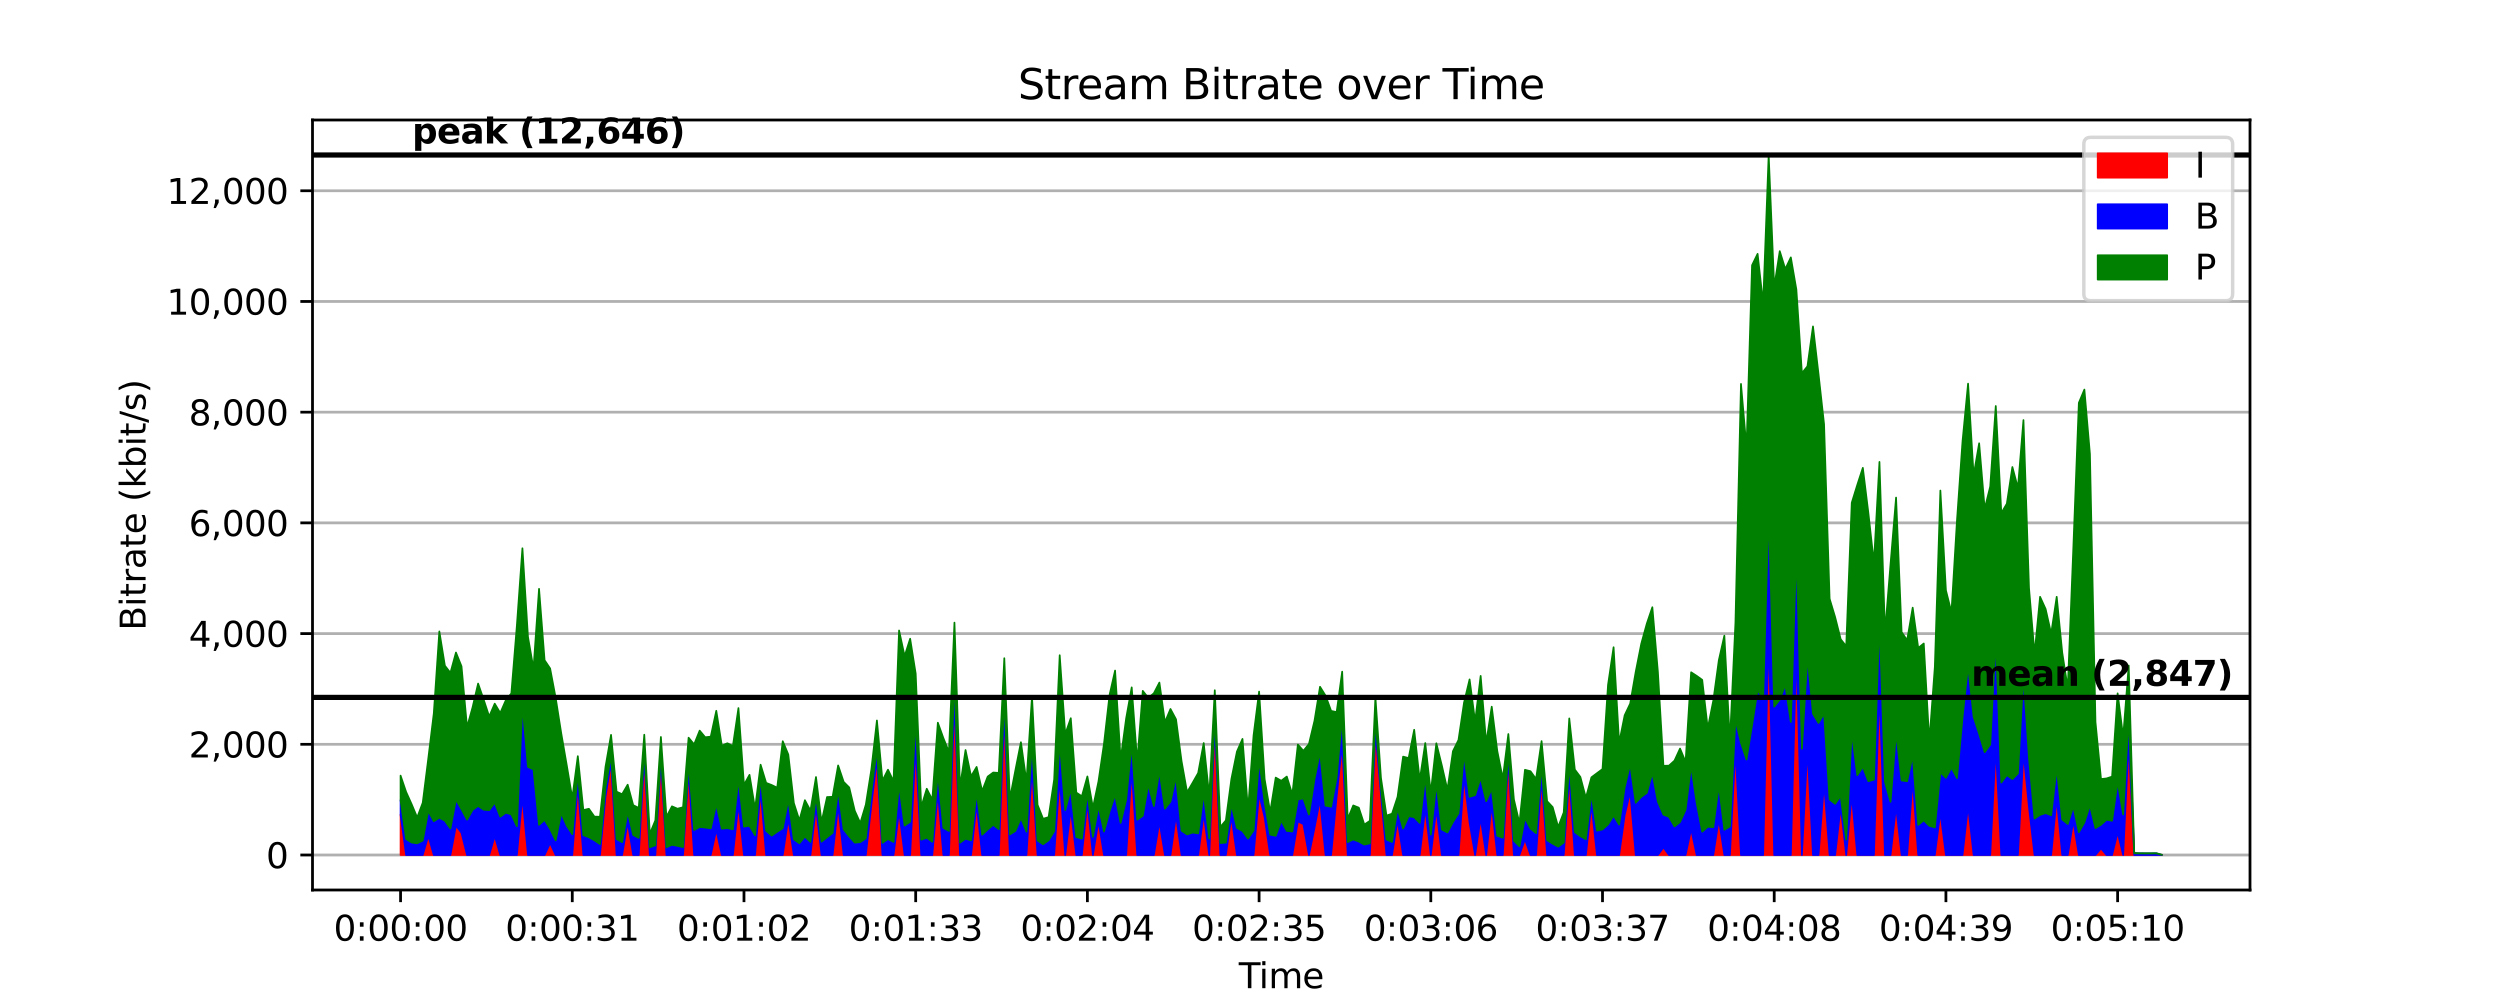 <?xml version="1.0" encoding="utf-8" standalone="no"?>
<!DOCTYPE svg PUBLIC "-//W3C//DTD SVG 1.1//EN"
  "http://www.w3.org/Graphics/SVG/1.1/DTD/svg11.dtd">
<svg xmlns:xlink="http://www.w3.org/1999/xlink" width="720pt" height="288pt" viewBox="0 0 720 288" xmlns="http://www.w3.org/2000/svg" version="1.1">
 <defs>
  <style type="text/css">*{stroke-linejoin: round; stroke-linecap: butt}</style>
 </defs>
 <g id="figure_1">
  <g id="patch_1">
   <path d="M 0 288 
L 720 288 
L 720 0 
L 0 0 
z
" style="fill: #ffffff"/>
  </g>
  <g id="axes_1">
   <g id="patch_2">
    <path d="M 90 256.32 
L 648 256.32 
L 648 34.56 
L 90 34.56 
z
" style="fill: #ffffff"/>
   </g>
   <g id="matplotlib.axis_1">
    <g id="xtick_1">
     <g id="line2d_1">
      <defs>
       <path id="m662dee1b70" d="M 0 0 
L 0 3.5 
" style="stroke: #000000; stroke-width: 0.8"/>
      </defs>
      <g>
       <use xlink:href="#m662dee1b70" x="115.364" y="256.32" style="stroke: #000000; stroke-width: 0.8"/>
      </g>
     </g>
     <g id="text_1">
      <!-- 0:00:00 -->
      <g transform="translate(96.089 270.918) scale(0.1 -0.1)">
       <defs>
        <path id="DejaVuSans-30" d="M 2034 4250 
Q 1547 4250 1301 3770 
Q 1056 3291 1056 2328 
Q 1056 1369 1301 889 
Q 1547 409 2034 409 
Q 2525 409 2770 889 
Q 3016 1369 3016 2328 
Q 3016 3291 2770 3770 
Q 2525 4250 2034 4250 
z
M 2034 4750 
Q 2819 4750 3233 4129 
Q 3647 3509 3647 2328 
Q 3647 1150 3233 529 
Q 2819 -91 2034 -91 
Q 1250 -91 836 529 
Q 422 1150 422 2328 
Q 422 3509 836 4129 
Q 1250 4750 2034 4750 
z
" transform="scale(0.016)"/>
        <path id="DejaVuSans-3a" d="M 750 794 
L 1409 794 
L 1409 0 
L 750 0 
L 750 794 
z
M 750 3309 
L 1409 3309 
L 1409 2516 
L 750 2516 
L 750 3309 
z
" transform="scale(0.016)"/>
       </defs>
       <use xlink:href="#DejaVuSans-30"/>
       <use xlink:href="#DejaVuSans-3a" x="63.623"/>
       <use xlink:href="#DejaVuSans-30" x="97.314"/>
       <use xlink:href="#DejaVuSans-30" x="160.938"/>
       <use xlink:href="#DejaVuSans-3a" x="224.561"/>
       <use xlink:href="#DejaVuSans-30" x="258.252"/>
       <use xlink:href="#DejaVuSans-30" x="321.875"/>
      </g>
     </g>
    </g>
    <g id="xtick_2">
     <g id="line2d_2">
      <g>
       <use xlink:href="#m662dee1b70" x="164.815" y="256.32" style="stroke: #000000; stroke-width: 0.8"/>
      </g>
     </g>
     <g id="text_2">
      <!-- 0:00:31 -->
      <g transform="translate(145.54 270.918) scale(0.1 -0.1)">
       <defs>
        <path id="DejaVuSans-33" d="M 2597 2516 
Q 3050 2419 3304 2112 
Q 3559 1806 3559 1356 
Q 3559 666 3084 287 
Q 2609 -91 1734 -91 
Q 1441 -91 1130 -33 
Q 819 25 488 141 
L 488 750 
Q 750 597 1062 519 
Q 1375 441 1716 441 
Q 2309 441 2620 675 
Q 2931 909 2931 1356 
Q 2931 1769 2642 2001 
Q 2353 2234 1838 2234 
L 1294 2234 
L 1294 2753 
L 1863 2753 
Q 2328 2753 2575 2939 
Q 2822 3125 2822 3475 
Q 2822 3834 2567 4026 
Q 2313 4219 1838 4219 
Q 1578 4219 1281 4162 
Q 984 4106 628 3988 
L 628 4550 
Q 988 4650 1302 4700 
Q 1616 4750 1894 4750 
Q 2613 4750 3031 4423 
Q 3450 4097 3450 3541 
Q 3450 3153 3228 2886 
Q 3006 2619 2597 2516 
z
" transform="scale(0.016)"/>
        <path id="DejaVuSans-31" d="M 794 531 
L 1825 531 
L 1825 4091 
L 703 3866 
L 703 4441 
L 1819 4666 
L 2450 4666 
L 2450 531 
L 3481 531 
L 3481 0 
L 794 0 
L 794 531 
z
" transform="scale(0.016)"/>
       </defs>
       <use xlink:href="#DejaVuSans-30"/>
       <use xlink:href="#DejaVuSans-3a" x="63.623"/>
       <use xlink:href="#DejaVuSans-30" x="97.314"/>
       <use xlink:href="#DejaVuSans-30" x="160.938"/>
       <use xlink:href="#DejaVuSans-3a" x="224.561"/>
       <use xlink:href="#DejaVuSans-33" x="258.252"/>
       <use xlink:href="#DejaVuSans-31" x="321.875"/>
      </g>
     </g>
    </g>
    <g id="xtick_3">
     <g id="line2d_3">
      <g>
       <use xlink:href="#m662dee1b70" x="214.266" y="256.32" style="stroke: #000000; stroke-width: 0.8"/>
      </g>
     </g>
     <g id="text_3">
      <!-- 0:01:02 -->
      <g transform="translate(194.991 270.918) scale(0.1 -0.1)">
       <defs>
        <path id="DejaVuSans-32" d="M 1228 531 
L 3431 531 
L 3431 0 
L 469 0 
L 469 531 
Q 828 903 1448 1529 
Q 2069 2156 2228 2338 
Q 2531 2678 2651 2914 
Q 2772 3150 2772 3378 
Q 2772 3750 2511 3984 
Q 2250 4219 1831 4219 
Q 1534 4219 1204 4116 
Q 875 4013 500 3803 
L 500 4441 
Q 881 4594 1212 4672 
Q 1544 4750 1819 4750 
Q 2544 4750 2975 4387 
Q 3406 4025 3406 3419 
Q 3406 3131 3298 2873 
Q 3191 2616 2906 2266 
Q 2828 2175 2409 1742 
Q 1991 1309 1228 531 
z
" transform="scale(0.016)"/>
       </defs>
       <use xlink:href="#DejaVuSans-30"/>
       <use xlink:href="#DejaVuSans-3a" x="63.623"/>
       <use xlink:href="#DejaVuSans-30" x="97.314"/>
       <use xlink:href="#DejaVuSans-31" x="160.938"/>
       <use xlink:href="#DejaVuSans-3a" x="224.561"/>
       <use xlink:href="#DejaVuSans-30" x="258.252"/>
       <use xlink:href="#DejaVuSans-32" x="321.875"/>
      </g>
     </g>
    </g>
    <g id="xtick_4">
     <g id="line2d_4">
      <g>
       <use xlink:href="#m662dee1b70" x="263.717" y="256.32" style="stroke: #000000; stroke-width: 0.8"/>
      </g>
     </g>
     <g id="text_4">
      <!-- 0:01:33 -->
      <g transform="translate(244.442 270.918) scale(0.1 -0.1)">
       <use xlink:href="#DejaVuSans-30"/>
       <use xlink:href="#DejaVuSans-3a" x="63.623"/>
       <use xlink:href="#DejaVuSans-30" x="97.314"/>
       <use xlink:href="#DejaVuSans-31" x="160.938"/>
       <use xlink:href="#DejaVuSans-3a" x="224.561"/>
       <use xlink:href="#DejaVuSans-33" x="258.252"/>
       <use xlink:href="#DejaVuSans-33" x="321.875"/>
      </g>
     </g>
    </g>
    <g id="xtick_5">
     <g id="line2d_5">
      <g>
       <use xlink:href="#m662dee1b70" x="313.168" y="256.32" style="stroke: #000000; stroke-width: 0.8"/>
      </g>
     </g>
     <g id="text_5">
      <!-- 0:02:04 -->
      <g transform="translate(293.893 270.918) scale(0.1 -0.1)">
       <defs>
        <path id="DejaVuSans-34" d="M 2419 4116 
L 825 1625 
L 2419 1625 
L 2419 4116 
z
M 2253 4666 
L 3047 4666 
L 3047 1625 
L 3713 1625 
L 3713 1100 
L 3047 1100 
L 3047 0 
L 2419 0 
L 2419 1100 
L 313 1100 
L 313 1709 
L 2253 4666 
z
" transform="scale(0.016)"/>
       </defs>
       <use xlink:href="#DejaVuSans-30"/>
       <use xlink:href="#DejaVuSans-3a" x="63.623"/>
       <use xlink:href="#DejaVuSans-30" x="97.314"/>
       <use xlink:href="#DejaVuSans-32" x="160.938"/>
       <use xlink:href="#DejaVuSans-3a" x="224.561"/>
       <use xlink:href="#DejaVuSans-30" x="258.252"/>
       <use xlink:href="#DejaVuSans-34" x="321.875"/>
      </g>
     </g>
    </g>
    <g id="xtick_6">
     <g id="line2d_6">
      <g>
       <use xlink:href="#m662dee1b70" x="362.619" y="256.32" style="stroke: #000000; stroke-width: 0.8"/>
      </g>
     </g>
     <g id="text_6">
      <!-- 0:02:35 -->
      <g transform="translate(343.344 270.918) scale(0.1 -0.1)">
       <defs>
        <path id="DejaVuSans-35" d="M 691 4666 
L 3169 4666 
L 3169 4134 
L 1269 4134 
L 1269 2991 
Q 1406 3038 1543 3061 
Q 1681 3084 1819 3084 
Q 2600 3084 3056 2656 
Q 3513 2228 3513 1497 
Q 3513 744 3044 326 
Q 2575 -91 1722 -91 
Q 1428 -91 1123 -41 
Q 819 9 494 109 
L 494 744 
Q 775 591 1075 516 
Q 1375 441 1709 441 
Q 2250 441 2565 725 
Q 2881 1009 2881 1497 
Q 2881 1984 2565 2268 
Q 2250 2553 1709 2553 
Q 1456 2553 1204 2497 
Q 953 2441 691 2322 
L 691 4666 
z
" transform="scale(0.016)"/>
       </defs>
       <use xlink:href="#DejaVuSans-30"/>
       <use xlink:href="#DejaVuSans-3a" x="63.623"/>
       <use xlink:href="#DejaVuSans-30" x="97.314"/>
       <use xlink:href="#DejaVuSans-32" x="160.938"/>
       <use xlink:href="#DejaVuSans-3a" x="224.561"/>
       <use xlink:href="#DejaVuSans-33" x="258.252"/>
       <use xlink:href="#DejaVuSans-35" x="321.875"/>
      </g>
     </g>
    </g>
    <g id="xtick_7">
     <g id="line2d_7">
      <g>
       <use xlink:href="#m662dee1b70" x="412.07" y="256.32" style="stroke: #000000; stroke-width: 0.8"/>
      </g>
     </g>
     <g id="text_7">
      <!-- 0:03:06 -->
      <g transform="translate(392.795 270.918) scale(0.1 -0.1)">
       <defs>
        <path id="DejaVuSans-36" d="M 2113 2584 
Q 1688 2584 1439 2293 
Q 1191 2003 1191 1497 
Q 1191 994 1439 701 
Q 1688 409 2113 409 
Q 2538 409 2786 701 
Q 3034 994 3034 1497 
Q 3034 2003 2786 2293 
Q 2538 2584 2113 2584 
z
M 3366 4563 
L 3366 3988 
Q 3128 4100 2886 4159 
Q 2644 4219 2406 4219 
Q 1781 4219 1451 3797 
Q 1122 3375 1075 2522 
Q 1259 2794 1537 2939 
Q 1816 3084 2150 3084 
Q 2853 3084 3261 2657 
Q 3669 2231 3669 1497 
Q 3669 778 3244 343 
Q 2819 -91 2113 -91 
Q 1303 -91 875 529 
Q 447 1150 447 2328 
Q 447 3434 972 4092 
Q 1497 4750 2381 4750 
Q 2619 4750 2861 4703 
Q 3103 4656 3366 4563 
z
" transform="scale(0.016)"/>
       </defs>
       <use xlink:href="#DejaVuSans-30"/>
       <use xlink:href="#DejaVuSans-3a" x="63.623"/>
       <use xlink:href="#DejaVuSans-30" x="97.314"/>
       <use xlink:href="#DejaVuSans-33" x="160.938"/>
       <use xlink:href="#DejaVuSans-3a" x="224.561"/>
       <use xlink:href="#DejaVuSans-30" x="258.252"/>
       <use xlink:href="#DejaVuSans-36" x="321.875"/>
      </g>
     </g>
    </g>
    <g id="xtick_8">
     <g id="line2d_8">
      <g>
       <use xlink:href="#m662dee1b70" x="461.521" y="256.32" style="stroke: #000000; stroke-width: 0.8"/>
      </g>
     </g>
     <g id="text_8">
      <!-- 0:03:37 -->
      <g transform="translate(442.246 270.918) scale(0.1 -0.1)">
       <defs>
        <path id="DejaVuSans-37" d="M 525 4666 
L 3525 4666 
L 3525 4397 
L 1831 0 
L 1172 0 
L 2766 4134 
L 525 4134 
L 525 4666 
z
" transform="scale(0.016)"/>
       </defs>
       <use xlink:href="#DejaVuSans-30"/>
       <use xlink:href="#DejaVuSans-3a" x="63.623"/>
       <use xlink:href="#DejaVuSans-30" x="97.314"/>
       <use xlink:href="#DejaVuSans-33" x="160.938"/>
       <use xlink:href="#DejaVuSans-3a" x="224.561"/>
       <use xlink:href="#DejaVuSans-33" x="258.252"/>
       <use xlink:href="#DejaVuSans-37" x="321.875"/>
      </g>
     </g>
    </g>
    <g id="xtick_9">
     <g id="line2d_9">
      <g>
       <use xlink:href="#m662dee1b70" x="510.973" y="256.32" style="stroke: #000000; stroke-width: 0.8"/>
      </g>
     </g>
     <g id="text_9">
      <!-- 0:04:08 -->
      <g transform="translate(491.698 270.918) scale(0.1 -0.1)">
       <defs>
        <path id="DejaVuSans-38" d="M 2034 2216 
Q 1584 2216 1326 1975 
Q 1069 1734 1069 1313 
Q 1069 891 1326 650 
Q 1584 409 2034 409 
Q 2484 409 2743 651 
Q 3003 894 3003 1313 
Q 3003 1734 2745 1975 
Q 2488 2216 2034 2216 
z
M 1403 2484 
Q 997 2584 770 2862 
Q 544 3141 544 3541 
Q 544 4100 942 4425 
Q 1341 4750 2034 4750 
Q 2731 4750 3128 4425 
Q 3525 4100 3525 3541 
Q 3525 3141 3298 2862 
Q 3072 2584 2669 2484 
Q 3125 2378 3379 2068 
Q 3634 1759 3634 1313 
Q 3634 634 3220 271 
Q 2806 -91 2034 -91 
Q 1263 -91 848 271 
Q 434 634 434 1313 
Q 434 1759 690 2068 
Q 947 2378 1403 2484 
z
M 1172 3481 
Q 1172 3119 1398 2916 
Q 1625 2713 2034 2713 
Q 2441 2713 2670 2916 
Q 2900 3119 2900 3481 
Q 2900 3844 2670 4047 
Q 2441 4250 2034 4250 
Q 1625 4250 1398 4047 
Q 1172 3844 1172 3481 
z
" transform="scale(0.016)"/>
       </defs>
       <use xlink:href="#DejaVuSans-30"/>
       <use xlink:href="#DejaVuSans-3a" x="63.623"/>
       <use xlink:href="#DejaVuSans-30" x="97.314"/>
       <use xlink:href="#DejaVuSans-34" x="160.938"/>
       <use xlink:href="#DejaVuSans-3a" x="224.561"/>
       <use xlink:href="#DejaVuSans-30" x="258.252"/>
       <use xlink:href="#DejaVuSans-38" x="321.875"/>
      </g>
     </g>
    </g>
    <g id="xtick_10">
     <g id="line2d_10">
      <g>
       <use xlink:href="#m662dee1b70" x="560.424" y="256.32" style="stroke: #000000; stroke-width: 0.8"/>
      </g>
     </g>
     <g id="text_10">
      <!-- 0:04:39 -->
      <g transform="translate(541.149 270.918) scale(0.1 -0.1)">
       <defs>
        <path id="DejaVuSans-39" d="M 703 97 
L 703 672 
Q 941 559 1184 500 
Q 1428 441 1663 441 
Q 2288 441 2617 861 
Q 2947 1281 2994 2138 
Q 2813 1869 2534 1725 
Q 2256 1581 1919 1581 
Q 1219 1581 811 2004 
Q 403 2428 403 3163 
Q 403 3881 828 4315 
Q 1253 4750 1959 4750 
Q 2769 4750 3195 4129 
Q 3622 3509 3622 2328 
Q 3622 1225 3098 567 
Q 2575 -91 1691 -91 
Q 1453 -91 1209 -44 
Q 966 3 703 97 
z
M 1959 2075 
Q 2384 2075 2632 2365 
Q 2881 2656 2881 3163 
Q 2881 3666 2632 3958 
Q 2384 4250 1959 4250 
Q 1534 4250 1286 3958 
Q 1038 3666 1038 3163 
Q 1038 2656 1286 2365 
Q 1534 2075 1959 2075 
z
" transform="scale(0.016)"/>
       </defs>
       <use xlink:href="#DejaVuSans-30"/>
       <use xlink:href="#DejaVuSans-3a" x="63.623"/>
       <use xlink:href="#DejaVuSans-30" x="97.314"/>
       <use xlink:href="#DejaVuSans-34" x="160.938"/>
       <use xlink:href="#DejaVuSans-3a" x="224.561"/>
       <use xlink:href="#DejaVuSans-33" x="258.252"/>
       <use xlink:href="#DejaVuSans-39" x="321.875"/>
      </g>
     </g>
    </g>
    <g id="xtick_11">
     <g id="line2d_11">
      <g>
       <use xlink:href="#m662dee1b70" x="609.875" y="256.32" style="stroke: #000000; stroke-width: 0.8"/>
      </g>
     </g>
     <g id="text_11">
      <!-- 0:05:10 -->
      <g transform="translate(590.6 270.918) scale(0.1 -0.1)">
       <use xlink:href="#DejaVuSans-30"/>
       <use xlink:href="#DejaVuSans-3a" x="63.623"/>
       <use xlink:href="#DejaVuSans-30" x="97.314"/>
       <use xlink:href="#DejaVuSans-35" x="160.938"/>
       <use xlink:href="#DejaVuSans-3a" x="224.561"/>
       <use xlink:href="#DejaVuSans-31" x="258.252"/>
       <use xlink:href="#DejaVuSans-30" x="321.875"/>
      </g>
     </g>
    </g>
    <g id="text_12">
     <!-- Time -->
     <g transform="translate(356.766 284.597) scale(0.1 -0.1)">
      <defs>
       <path id="DejaVuSans-54" d="M -19 4666 
L 3928 4666 
L 3928 4134 
L 2272 4134 
L 2272 0 
L 1638 0 
L 1638 4134 
L -19 4134 
L -19 4666 
z
" transform="scale(0.016)"/>
       <path id="DejaVuSans-69" d="M 603 3500 
L 1178 3500 
L 1178 0 
L 603 0 
L 603 3500 
z
M 603 4863 
L 1178 4863 
L 1178 4134 
L 603 4134 
L 603 4863 
z
" transform="scale(0.016)"/>
       <path id="DejaVuSans-6d" d="M 3328 2828 
Q 3544 3216 3844 3400 
Q 4144 3584 4550 3584 
Q 5097 3584 5394 3201 
Q 5691 2819 5691 2113 
L 5691 0 
L 5113 0 
L 5113 2094 
Q 5113 2597 4934 2840 
Q 4756 3084 4391 3084 
Q 3944 3084 3684 2787 
Q 3425 2491 3425 1978 
L 3425 0 
L 2847 0 
L 2847 2094 
Q 2847 2600 2669 2842 
Q 2491 3084 2119 3084 
Q 1678 3084 1418 2786 
Q 1159 2488 1159 1978 
L 1159 0 
L 581 0 
L 581 3500 
L 1159 3500 
L 1159 2956 
Q 1356 3278 1631 3431 
Q 1906 3584 2284 3584 
Q 2666 3584 2933 3390 
Q 3200 3197 3328 2828 
z
" transform="scale(0.016)"/>
       <path id="DejaVuSans-65" d="M 3597 1894 
L 3597 1613 
L 953 1613 
Q 991 1019 1311 708 
Q 1631 397 2203 397 
Q 2534 397 2845 478 
Q 3156 559 3463 722 
L 3463 178 
Q 3153 47 2828 -22 
Q 2503 -91 2169 -91 
Q 1331 -91 842 396 
Q 353 884 353 1716 
Q 353 2575 817 3079 
Q 1281 3584 2069 3584 
Q 2775 3584 3186 3129 
Q 3597 2675 3597 1894 
z
M 3022 2063 
Q 3016 2534 2758 2815 
Q 2500 3097 2075 3097 
Q 1594 3097 1305 2825 
Q 1016 2553 972 2059 
L 3022 2063 
z
" transform="scale(0.016)"/>
      </defs>
      <use xlink:href="#DejaVuSans-54"/>
      <use xlink:href="#DejaVuSans-69" x="57.959"/>
      <use xlink:href="#DejaVuSans-6d" x="85.742"/>
      <use xlink:href="#DejaVuSans-65" x="183.154"/>
     </g>
    </g>
   </g>
   <g id="matplotlib.axis_2">
    <g id="ytick_1">
     <g id="line2d_12">
      <path d="M 90 246.24 
L 648 246.24 
" clip-path="url(#p95f5f3b84f)" style="fill: none; stroke: #b0b0b0; stroke-width: 0.8; stroke-linecap: square"/>
     </g>
     <g id="line2d_13">
      <defs>
       <path id="m76b7c8c42b" d="M 0 0 
L -3.5 0 
" style="stroke: #000000; stroke-width: 0.8"/>
      </defs>
      <g>
       <use xlink:href="#m76b7c8c42b" x="90" y="246.24" style="stroke: #000000; stroke-width: 0.8"/>
      </g>
     </g>
     <g id="text_13">
      <!-- 0 -->
      <g transform="translate(76.638 250.039) scale(0.1 -0.1)">
       <use xlink:href="#DejaVuSans-30"/>
      </g>
     </g>
    </g>
    <g id="ytick_2">
     <g id="line2d_14">
      <path d="M 90 214.356 
L 648 214.356 
" clip-path="url(#p95f5f3b84f)" style="fill: none; stroke: #b0b0b0; stroke-width: 0.8; stroke-linecap: square"/>
     </g>
     <g id="line2d_15">
      <g>
       <use xlink:href="#m76b7c8c42b" x="90" y="214.356" style="stroke: #000000; stroke-width: 0.8"/>
      </g>
     </g>
     <g id="text_14">
      <!-- 2,000 -->
      <g transform="translate(54.372 218.156) scale(0.1 -0.1)">
       <defs>
        <path id="DejaVuSans-2c" d="M 750 794 
L 1409 794 
L 1409 256 
L 897 -744 
L 494 -744 
L 750 256 
L 750 794 
z
" transform="scale(0.016)"/>
       </defs>
       <use xlink:href="#DejaVuSans-32"/>
       <use xlink:href="#DejaVuSans-2c" x="63.623"/>
       <use xlink:href="#DejaVuSans-30" x="95.41"/>
       <use xlink:href="#DejaVuSans-30" x="159.033"/>
       <use xlink:href="#DejaVuSans-30" x="222.656"/>
      </g>
     </g>
    </g>
    <g id="ytick_3">
     <g id="line2d_16">
      <path d="M 90 182.473 
L 648 182.473 
" clip-path="url(#p95f5f3b84f)" style="fill: none; stroke: #b0b0b0; stroke-width: 0.8; stroke-linecap: square"/>
     </g>
     <g id="line2d_17">
      <g>
       <use xlink:href="#m76b7c8c42b" x="90" y="182.473" style="stroke: #000000; stroke-width: 0.8"/>
      </g>
     </g>
     <g id="text_15">
      <!-- 4,000 -->
      <g transform="translate(54.372 186.272) scale(0.1 -0.1)">
       <use xlink:href="#DejaVuSans-34"/>
       <use xlink:href="#DejaVuSans-2c" x="63.623"/>
       <use xlink:href="#DejaVuSans-30" x="95.41"/>
       <use xlink:href="#DejaVuSans-30" x="159.033"/>
       <use xlink:href="#DejaVuSans-30" x="222.656"/>
      </g>
     </g>
    </g>
    <g id="ytick_4">
     <g id="line2d_18">
      <path d="M 90 150.589 
L 648 150.589 
" clip-path="url(#p95f5f3b84f)" style="fill: none; stroke: #b0b0b0; stroke-width: 0.8; stroke-linecap: square"/>
     </g>
     <g id="line2d_19">
      <g>
       <use xlink:href="#m76b7c8c42b" x="90" y="150.589" style="stroke: #000000; stroke-width: 0.8"/>
      </g>
     </g>
     <g id="text_16">
      <!-- 6,000 -->
      <g transform="translate(54.372 154.388) scale(0.1 -0.1)">
       <use xlink:href="#DejaVuSans-36"/>
       <use xlink:href="#DejaVuSans-2c" x="63.623"/>
       <use xlink:href="#DejaVuSans-30" x="95.41"/>
       <use xlink:href="#DejaVuSans-30" x="159.033"/>
       <use xlink:href="#DejaVuSans-30" x="222.656"/>
      </g>
     </g>
    </g>
    <g id="ytick_5">
     <g id="line2d_20">
      <path d="M 90 118.706 
L 648 118.706 
" clip-path="url(#p95f5f3b84f)" style="fill: none; stroke: #b0b0b0; stroke-width: 0.8; stroke-linecap: square"/>
     </g>
     <g id="line2d_21">
      <g>
       <use xlink:href="#m76b7c8c42b" x="90" y="118.706" style="stroke: #000000; stroke-width: 0.8"/>
      </g>
     </g>
     <g id="text_17">
      <!-- 8,000 -->
      <g transform="translate(54.372 122.505) scale(0.1 -0.1)">
       <use xlink:href="#DejaVuSans-38"/>
       <use xlink:href="#DejaVuSans-2c" x="63.623"/>
       <use xlink:href="#DejaVuSans-30" x="95.41"/>
       <use xlink:href="#DejaVuSans-30" x="159.033"/>
       <use xlink:href="#DejaVuSans-30" x="222.656"/>
      </g>
     </g>
    </g>
    <g id="ytick_6">
     <g id="line2d_22">
      <path d="M 90 86.822 
L 648 86.822 
" clip-path="url(#p95f5f3b84f)" style="fill: none; stroke: #b0b0b0; stroke-width: 0.8; stroke-linecap: square"/>
     </g>
     <g id="line2d_23">
      <g>
       <use xlink:href="#m76b7c8c42b" x="90" y="86.822" style="stroke: #000000; stroke-width: 0.8"/>
      </g>
     </g>
     <g id="text_18">
      <!-- 10,000 -->
      <g transform="translate(48.009 90.621) scale(0.1 -0.1)">
       <use xlink:href="#DejaVuSans-31"/>
       <use xlink:href="#DejaVuSans-30" x="63.623"/>
       <use xlink:href="#DejaVuSans-2c" x="127.246"/>
       <use xlink:href="#DejaVuSans-30" x="159.033"/>
       <use xlink:href="#DejaVuSans-30" x="222.656"/>
       <use xlink:href="#DejaVuSans-30" x="286.279"/>
      </g>
     </g>
    </g>
    <g id="ytick_7">
     <g id="line2d_24">
      <path d="M 90 54.938 
L 648 54.938 
" clip-path="url(#p95f5f3b84f)" style="fill: none; stroke: #b0b0b0; stroke-width: 0.8; stroke-linecap: square"/>
     </g>
     <g id="line2d_25">
      <g>
       <use xlink:href="#m76b7c8c42b" x="90" y="54.938" style="stroke: #000000; stroke-width: 0.8"/>
      </g>
     </g>
     <g id="text_19">
      <!-- 12,000 -->
      <g transform="translate(48.009 58.738) scale(0.1 -0.1)">
       <use xlink:href="#DejaVuSans-31"/>
       <use xlink:href="#DejaVuSans-32" x="63.623"/>
       <use xlink:href="#DejaVuSans-2c" x="127.246"/>
       <use xlink:href="#DejaVuSans-30" x="159.033"/>
       <use xlink:href="#DejaVuSans-30" x="222.656"/>
       <use xlink:href="#DejaVuSans-30" x="286.279"/>
      </g>
     </g>
    </g>
    <g id="text_20">
     <!-- Bitrate (kbit/s) -->
     <g transform="translate(41.93 181.574) rotate(-90) scale(0.1 -0.1)">
      <defs>
       <path id="DejaVuSans-42" d="M 1259 2228 
L 1259 519 
L 2272 519 
Q 2781 519 3026 730 
Q 3272 941 3272 1375 
Q 3272 1813 3026 2020 
Q 2781 2228 2272 2228 
L 1259 2228 
z
M 1259 4147 
L 1259 2741 
L 2194 2741 
Q 2656 2741 2882 2914 
Q 3109 3088 3109 3444 
Q 3109 3797 2882 3972 
Q 2656 4147 2194 4147 
L 1259 4147 
z
M 628 4666 
L 2241 4666 
Q 2963 4666 3353 4366 
Q 3744 4066 3744 3513 
Q 3744 3084 3544 2831 
Q 3344 2578 2956 2516 
Q 3422 2416 3680 2098 
Q 3938 1781 3938 1306 
Q 3938 681 3513 340 
Q 3088 0 2303 0 
L 628 0 
L 628 4666 
z
" transform="scale(0.016)"/>
       <path id="DejaVuSans-74" d="M 1172 4494 
L 1172 3500 
L 2356 3500 
L 2356 3053 
L 1172 3053 
L 1172 1153 
Q 1172 725 1289 603 
Q 1406 481 1766 481 
L 2356 481 
L 2356 0 
L 1766 0 
Q 1100 0 847 248 
Q 594 497 594 1153 
L 594 3053 
L 172 3053 
L 172 3500 
L 594 3500 
L 594 4494 
L 1172 4494 
z
" transform="scale(0.016)"/>
       <path id="DejaVuSans-72" d="M 2631 2963 
Q 2534 3019 2420 3045 
Q 2306 3072 2169 3072 
Q 1681 3072 1420 2755 
Q 1159 2438 1159 1844 
L 1159 0 
L 581 0 
L 581 3500 
L 1159 3500 
L 1159 2956 
Q 1341 3275 1631 3429 
Q 1922 3584 2338 3584 
Q 2397 3584 2469 3576 
Q 2541 3569 2628 3553 
L 2631 2963 
z
" transform="scale(0.016)"/>
       <path id="DejaVuSans-61" d="M 2194 1759 
Q 1497 1759 1228 1600 
Q 959 1441 959 1056 
Q 959 750 1161 570 
Q 1363 391 1709 391 
Q 2188 391 2477 730 
Q 2766 1069 2766 1631 
L 2766 1759 
L 2194 1759 
z
M 3341 1997 
L 3341 0 
L 2766 0 
L 2766 531 
Q 2569 213 2275 61 
Q 1981 -91 1556 -91 
Q 1019 -91 701 211 
Q 384 513 384 1019 
Q 384 1609 779 1909 
Q 1175 2209 1959 2209 
L 2766 2209 
L 2766 2266 
Q 2766 2663 2505 2880 
Q 2244 3097 1772 3097 
Q 1472 3097 1187 3025 
Q 903 2953 641 2809 
L 641 3341 
Q 956 3463 1253 3523 
Q 1550 3584 1831 3584 
Q 2591 3584 2966 3190 
Q 3341 2797 3341 1997 
z
" transform="scale(0.016)"/>
       <path id="DejaVuSans-20" transform="scale(0.016)"/>
       <path id="DejaVuSans-28" d="M 1984 4856 
Q 1566 4138 1362 3434 
Q 1159 2731 1159 2009 
Q 1159 1288 1364 580 
Q 1569 -128 1984 -844 
L 1484 -844 
Q 1016 -109 783 600 
Q 550 1309 550 2009 
Q 550 2706 781 3412 
Q 1013 4119 1484 4856 
L 1984 4856 
z
" transform="scale(0.016)"/>
       <path id="DejaVuSans-6b" d="M 581 4863 
L 1159 4863 
L 1159 1991 
L 2875 3500 
L 3609 3500 
L 1753 1863 
L 3688 0 
L 2938 0 
L 1159 1709 
L 1159 0 
L 581 0 
L 581 4863 
z
" transform="scale(0.016)"/>
       <path id="DejaVuSans-62" d="M 3116 1747 
Q 3116 2381 2855 2742 
Q 2594 3103 2138 3103 
Q 1681 3103 1420 2742 
Q 1159 2381 1159 1747 
Q 1159 1113 1420 752 
Q 1681 391 2138 391 
Q 2594 391 2855 752 
Q 3116 1113 3116 1747 
z
M 1159 2969 
Q 1341 3281 1617 3432 
Q 1894 3584 2278 3584 
Q 2916 3584 3314 3078 
Q 3713 2572 3713 1747 
Q 3713 922 3314 415 
Q 2916 -91 2278 -91 
Q 1894 -91 1617 61 
Q 1341 213 1159 525 
L 1159 0 
L 581 0 
L 581 4863 
L 1159 4863 
L 1159 2969 
z
" transform="scale(0.016)"/>
       <path id="DejaVuSans-2f" d="M 1625 4666 
L 2156 4666 
L 531 -594 
L 0 -594 
L 1625 4666 
z
" transform="scale(0.016)"/>
       <path id="DejaVuSans-73" d="M 2834 3397 
L 2834 2853 
Q 2591 2978 2328 3040 
Q 2066 3103 1784 3103 
Q 1356 3103 1142 2972 
Q 928 2841 928 2578 
Q 928 2378 1081 2264 
Q 1234 2150 1697 2047 
L 1894 2003 
Q 2506 1872 2764 1633 
Q 3022 1394 3022 966 
Q 3022 478 2636 193 
Q 2250 -91 1575 -91 
Q 1294 -91 989 -36 
Q 684 19 347 128 
L 347 722 
Q 666 556 975 473 
Q 1284 391 1588 391 
Q 1994 391 2212 530 
Q 2431 669 2431 922 
Q 2431 1156 2273 1281 
Q 2116 1406 1581 1522 
L 1381 1569 
Q 847 1681 609 1914 
Q 372 2147 372 2553 
Q 372 3047 722 3315 
Q 1072 3584 1716 3584 
Q 2034 3584 2315 3537 
Q 2597 3491 2834 3397 
z
" transform="scale(0.016)"/>
       <path id="DejaVuSans-29" d="M 513 4856 
L 1013 4856 
Q 1481 4119 1714 3412 
Q 1947 2706 1947 2009 
Q 1947 1309 1714 600 
Q 1481 -109 1013 -844 
L 513 -844 
Q 928 -128 1133 580 
Q 1338 1288 1338 2009 
Q 1338 2731 1133 3434 
Q 928 4138 513 4856 
z
" transform="scale(0.016)"/>
      </defs>
      <use xlink:href="#DejaVuSans-42"/>
      <use xlink:href="#DejaVuSans-69" x="68.604"/>
      <use xlink:href="#DejaVuSans-74" x="96.387"/>
      <use xlink:href="#DejaVuSans-72" x="135.596"/>
      <use xlink:href="#DejaVuSans-61" x="176.709"/>
      <use xlink:href="#DejaVuSans-74" x="237.988"/>
      <use xlink:href="#DejaVuSans-65" x="277.197"/>
      <use xlink:href="#DejaVuSans-20" x="338.721"/>
      <use xlink:href="#DejaVuSans-28" x="370.508"/>
      <use xlink:href="#DejaVuSans-6b" x="409.521"/>
      <use xlink:href="#DejaVuSans-62" x="467.432"/>
      <use xlink:href="#DejaVuSans-69" x="530.908"/>
      <use xlink:href="#DejaVuSans-74" x="558.691"/>
      <use xlink:href="#DejaVuSans-2f" x="597.9"/>
      <use xlink:href="#DejaVuSans-73" x="631.592"/>
      <use xlink:href="#DejaVuSans-29" x="683.691"/>
     </g>
    </g>
   </g>
   <g id="PolyCollection_1">
    <defs>
     <path id="m954d576142" d="M 115.364 -53.366 
L 115.364 -41.76 
L 116.959 -41.76 
L 118.554 -41.76 
L 120.149 -41.76 
L 121.744 -41.76 
L 123.34 -41.76 
L 124.935 -41.76 
L 126.53 -41.76 
L 128.125 -41.76 
L 129.72 -41.76 
L 131.316 -41.76 
L 132.911 -41.76 
L 134.506 -41.76 
L 136.101 -41.76 
L 137.696 -41.76 
L 139.292 -41.76 
L 140.887 -41.76 
L 142.482 -41.76 
L 144.077 -41.76 
L 145.672 -41.76 
L 147.268 -41.76 
L 148.863 -41.76 
L 150.458 -41.76 
L 152.053 -41.76 
L 153.648 -41.76 
L 155.244 -41.76 
L 156.839 -41.76 
L 158.434 -41.76 
L 160.029 -41.76 
L 161.624 -41.76 
L 163.22 -41.76 
L 164.815 -41.76 
L 166.41 -41.76 
L 168.005 -41.76 
L 169.6 -41.76 
L 171.196 -41.76 
L 172.791 -41.76 
L 174.386 -41.76 
L 175.981 -41.76 
L 177.576 -41.76 
L 179.172 -41.76 
L 180.767 -41.76 
L 182.362 -41.76 
L 183.957 -41.76 
L 185.552 -41.76 
L 187.148 -41.76 
L 188.743 -41.76 
L 190.338 -41.76 
L 191.933 -41.76 
L 193.528 -41.76 
L 195.123 -41.76 
L 196.719 -41.76 
L 198.314 -41.76 
L 199.909 -41.76 
L 201.504 -41.76 
L 203.099 -41.76 
L 204.695 -41.76 
L 206.29 -41.76 
L 207.885 -41.76 
L 209.48 -41.76 
L 211.075 -41.76 
L 212.671 -41.76 
L 214.266 -41.76 
L 215.861 -41.76 
L 217.456 -41.76 
L 219.051 -41.76 
L 220.647 -41.76 
L 222.242 -41.76 
L 223.837 -41.76 
L 225.432 -41.76 
L 227.027 -41.76 
L 228.623 -41.76 
L 230.218 -41.76 
L 231.813 -41.76 
L 233.408 -41.76 
L 235.003 -41.76 
L 236.599 -41.76 
L 238.194 -41.76 
L 239.789 -41.76 
L 241.384 -41.76 
L 242.979 -41.76 
L 244.575 -41.76 
L 246.17 -41.76 
L 247.765 -41.76 
L 249.36 -41.76 
L 250.955 -41.76 
L 252.551 -41.76 
L 254.146 -41.76 
L 255.741 -41.76 
L 257.336 -41.76 
L 258.931 -41.76 
L 260.527 -41.76 
L 262.122 -41.76 
L 263.717 -41.76 
L 265.312 -41.76 
L 266.907 -41.76 
L 268.503 -41.76 
L 270.098 -41.76 
L 271.693 -41.76 
L 273.288 -41.76 
L 274.883 -41.76 
L 276.479 -41.76 
L 278.074 -41.76 
L 279.669 -41.76 
L 281.264 -41.76 
L 282.859 -41.76 
L 284.455 -41.76 
L 286.05 -41.76 
L 287.645 -41.76 
L 289.24 -41.76 
L 290.835 -41.76 
L 292.431 -41.76 
L 294.026 -41.76 
L 295.621 -41.76 
L 297.216 -41.76 
L 298.811 -41.76 
L 300.407 -41.76 
L 302.002 -41.76 
L 303.597 -41.76 
L 305.192 -41.76 
L 306.787 -41.76 
L 308.383 -41.76 
L 309.978 -41.76 
L 311.573 -41.76 
L 313.168 -41.76 
L 314.763 -41.76 
L 316.358 -41.76 
L 317.954 -41.76 
L 319.549 -41.76 
L 321.144 -41.76 
L 322.739 -41.76 
L 324.334 -41.76 
L 325.93 -41.76 
L 327.525 -41.76 
L 329.12 -41.76 
L 330.715 -41.76 
L 332.31 -41.76 
L 333.906 -41.76 
L 335.501 -41.76 
L 337.096 -41.76 
L 338.691 -41.76 
L 340.286 -41.76 
L 341.882 -41.76 
L 343.477 -41.76 
L 345.072 -41.76 
L 346.667 -41.76 
L 348.262 -41.76 
L 349.858 -41.76 
L 351.453 -41.76 
L 353.048 -41.76 
L 354.643 -41.76 
L 356.238 -41.76 
L 357.834 -41.76 
L 359.429 -41.76 
L 361.024 -41.76 
L 362.619 -41.76 
L 364.214 -41.76 
L 365.81 -41.76 
L 367.405 -41.76 
L 369 -41.76 
L 370.595 -41.76 
L 372.19 -41.76 
L 373.786 -41.76 
L 375.381 -41.76 
L 376.976 -41.76 
L 378.571 -41.76 
L 380.166 -41.76 
L 381.762 -41.76 
L 383.357 -41.76 
L 384.952 -41.76 
L 386.547 -41.76 
L 388.142 -41.76 
L 389.738 -41.76 
L 391.333 -41.76 
L 392.928 -41.76 
L 394.523 -41.76 
L 396.118 -41.76 
L 397.714 -41.76 
L 399.309 -41.76 
L 400.904 -41.76 
L 402.499 -41.76 
L 404.094 -41.76 
L 405.69 -41.76 
L 407.285 -41.76 
L 408.88 -41.76 
L 410.475 -41.76 
L 412.07 -41.76 
L 413.666 -41.76 
L 415.261 -41.76 
L 416.856 -41.76 
L 418.451 -41.76 
L 420.046 -41.76 
L 421.642 -41.76 
L 423.237 -41.76 
L 424.832 -41.76 
L 426.427 -41.76 
L 428.022 -41.76 
L 429.617 -41.76 
L 431.213 -41.76 
L 432.808 -41.76 
L 434.403 -41.76 
L 435.998 -41.76 
L 437.593 -41.76 
L 439.189 -41.76 
L 440.784 -41.76 
L 442.379 -41.76 
L 443.974 -41.76 
L 445.569 -41.76 
L 447.165 -41.76 
L 448.76 -41.76 
L 450.355 -41.76 
L 451.95 -41.76 
L 453.545 -41.76 
L 455.141 -41.76 
L 456.736 -41.76 
L 458.331 -41.76 
L 459.926 -41.76 
L 461.521 -41.76 
L 463.117 -41.76 
L 464.712 -41.76 
L 466.307 -41.76 
L 467.902 -41.76 
L 469.497 -41.76 
L 471.093 -41.76 
L 472.688 -41.76 
L 474.283 -41.76 
L 475.878 -41.76 
L 477.473 -41.76 
L 479.069 -41.76 
L 480.664 -41.76 
L 482.259 -41.76 
L 483.854 -41.76 
L 485.449 -41.76 
L 487.045 -41.76 
L 488.64 -41.76 
L 490.235 -41.76 
L 491.83 -41.76 
L 493.425 -41.76 
L 495.021 -41.76 
L 496.616 -41.76 
L 498.211 -41.76 
L 499.806 -41.76 
L 501.401 -41.76 
L 502.997 -41.76 
L 504.592 -41.76 
L 506.187 -41.76 
L 507.782 -41.76 
L 509.377 -41.76 
L 510.973 -41.76 
L 512.568 -41.76 
L 514.163 -41.76 
L 515.758 -41.76 
L 517.353 -41.76 
L 518.949 -41.76 
L 520.544 -41.76 
L 522.139 -41.76 
L 523.734 -41.76 
L 525.329 -41.76 
L 526.925 -41.76 
L 528.52 -41.76 
L 530.115 -41.76 
L 531.71 -41.76 
L 533.305 -41.76 
L 534.901 -41.76 
L 536.496 -41.76 
L 538.091 -41.76 
L 539.686 -41.76 
L 541.281 -41.76 
L 542.877 -41.76 
L 544.472 -41.76 
L 546.067 -41.76 
L 547.662 -41.76 
L 549.257 -41.76 
L 550.852 -41.76 
L 552.448 -41.76 
L 554.043 -41.76 
L 555.638 -41.76 
L 557.233 -41.76 
L 558.828 -41.76 
L 560.424 -41.76 
L 562.019 -41.76 
L 563.614 -41.76 
L 565.209 -41.76 
L 566.804 -41.76 
L 568.4 -41.76 
L 569.995 -41.76 
L 571.59 -41.76 
L 573.185 -41.76 
L 574.78 -41.76 
L 576.376 -41.76 
L 577.971 -41.76 
L 579.566 -41.76 
L 581.161 -41.76 
L 582.756 -41.76 
L 584.352 -41.76 
L 585.947 -41.76 
L 587.542 -41.76 
L 589.137 -41.76 
L 590.732 -41.76 
L 592.328 -41.76 
L 593.923 -41.76 
L 595.518 -41.76 
L 597.113 -41.76 
L 598.708 -41.76 
L 600.304 -41.76 
L 601.899 -41.76 
L 603.494 -41.76 
L 605.089 -41.76 
L 606.684 -41.76 
L 608.28 -41.76 
L 609.875 -41.76 
L 611.47 -41.76 
L 613.065 -41.76 
L 614.66 -41.76 
L 616.256 -41.76 
L 617.851 -41.76 
L 619.446 -41.76 
L 621.041 -41.76 
L 622.636 -41.76 
L 622.636 -41.76 
L 622.636 -41.76 
L 621.041 -41.76 
L 619.446 -41.76 
L 617.851 -41.76 
L 616.256 -41.76 
L 614.66 -41.76 
L 613.065 -74.648 
L 611.47 -41.76 
L 609.875 -48.312 
L 608.28 -41.76 
L 606.684 -41.76 
L 605.089 -43.673 
L 603.494 -41.76 
L 601.899 -41.76 
L 600.304 -41.76 
L 598.708 -41.76 
L 597.113 -51.66 
L 595.518 -41.76 
L 593.923 -41.76 
L 592.328 -58.276 
L 590.732 -41.76 
L 589.137 -41.76 
L 587.542 -41.76 
L 585.947 -41.76 
L 584.352 -55.486 
L 582.756 -71.396 
L 581.161 -41.76 
L 579.566 -41.76 
L 577.971 -41.76 
L 576.376 -41.76 
L 574.78 -73.022 
L 573.185 -41.76 
L 571.59 -41.76 
L 569.995 -41.76 
L 568.4 -41.76 
L 566.804 -56.028 
L 565.209 -41.76 
L 563.614 -41.76 
L 562.019 -41.76 
L 560.424 -41.76 
L 558.828 -54.115 
L 557.233 -41.76 
L 555.638 -41.76 
L 554.043 -41.76 
L 552.448 -41.76 
L 550.852 -63.584 
L 549.257 -41.76 
L 547.662 -41.76 
L 546.067 -55.805 
L 544.472 -41.76 
L 542.877 -41.76 
L 541.281 -89.952 
L 539.686 -41.76 
L 538.091 -41.76 
L 536.496 -41.76 
L 534.901 -41.76 
L 533.305 -59.089 
L 531.71 -41.76 
L 530.115 -55.757 
L 528.52 -41.76 
L 526.925 -41.76 
L 525.329 -62.532 
L 523.734 -41.76 
L 522.139 -41.76 
L 520.544 -72.639 
L 518.949 -41.76 
L 517.353 -101.733 
L 515.758 -41.76 
L 514.163 -41.76 
L 512.568 -41.76 
L 510.973 -41.76 
L 509.377 -105.782 
L 507.782 -41.76 
L 506.187 -41.76 
L 504.592 -41.76 
L 502.997 -41.76 
L 501.401 -41.76 
L 499.806 -72.416 
L 498.211 -41.76 
L 496.616 -41.76 
L 495.021 -52.106 
L 493.425 -41.76 
L 491.83 -41.76 
L 490.235 -41.76 
L 488.64 -41.76 
L 487.045 -49.269 
L 485.449 -41.76 
L 483.854 -41.76 
L 482.259 -41.76 
L 480.664 -41.76 
L 479.069 -43.96 
L 477.473 -41.76 
L 475.878 -41.76 
L 474.283 -41.76 
L 472.688 -41.76 
L 471.093 -41.76 
L 469.497 -60.029 
L 467.902 -53.222 
L 466.307 -41.76 
L 464.712 -41.76 
L 463.117 -41.76 
L 461.521 -41.76 
L 459.926 -41.76 
L 458.331 -56.49 
L 456.736 -41.76 
L 455.141 -41.76 
L 453.545 -41.76 
L 451.95 -64.573 
L 450.355 -41.76 
L 448.76 -41.76 
L 447.165 -41.76 
L 445.569 -41.76 
L 443.974 -64.094 
L 442.379 -41.76 
L 440.784 -41.76 
L 439.189 -46.303 
L 437.593 -41.76 
L 435.998 -41.76 
L 434.403 -69.818 
L 432.808 -41.76 
L 431.213 -41.76 
L 429.617 -56.267 
L 428.022 -41.76 
L 426.427 -52.441 
L 424.832 -41.76 
L 423.237 -51.086 
L 421.642 -64.461 
L 420.046 -41.76 
L 418.451 -41.76 
L 416.856 -41.76 
L 415.261 -41.76 
L 413.666 -55.151 
L 412.07 -41.76 
L 410.475 -55.374 
L 408.88 -41.76 
L 407.285 -41.76 
L 405.69 -41.76 
L 404.094 -41.76 
L 402.499 -51.963 
L 400.904 -41.76 
L 399.309 -41.76 
L 397.714 -59.296 
L 396.118 -77.31 
L 394.523 -41.76 
L 392.928 -41.76 
L 391.333 -41.76 
L 389.738 -41.76 
L 388.142 -41.76 
L 386.547 -73.931 
L 384.952 -58.595 
L 383.357 -41.76 
L 381.762 -41.76 
L 380.166 -57.734 
L 378.571 -49.571 
L 376.976 -41.76 
L 375.381 -50.64 
L 373.786 -51.469 
L 372.19 -41.76 
L 370.595 -41.76 
L 369 -41.76 
L 367.405 -41.76 
L 365.81 -41.76 
L 364.214 -52.616 
L 362.619 -59.376 
L 361.024 -41.76 
L 359.429 -41.76 
L 357.834 -41.76 
L 356.238 -41.76 
L 354.643 -52.967 
L 353.048 -41.76 
L 351.453 -41.76 
L 349.858 -79.478 
L 348.262 -41.76 
L 346.667 -53.716 
L 345.072 -41.76 
L 343.477 -41.76 
L 341.882 -41.76 
L 340.286 -41.76 
L 338.691 -53.302 
L 337.096 -41.76 
L 335.501 -41.76 
L 333.906 -51.373 
L 332.31 -41.76 
L 330.715 -41.76 
L 329.12 -41.76 
L 327.525 -41.76 
L 325.93 -66.438 
L 324.334 -41.76 
L 322.739 -41.76 
L 321.144 -41.76 
L 319.549 -41.76 
L 317.954 -41.76 
L 316.358 -51.612 
L 314.763 -41.76 
L 313.168 -57.144 
L 311.573 -41.76 
L 309.978 -41.76 
L 308.383 -54.944 
L 306.787 -41.76 
L 305.192 -63.999 
L 303.597 -41.76 
L 302.002 -41.76 
L 300.407 -41.76 
L 298.811 -41.76 
L 297.216 -66.836 
L 295.621 -41.76 
L 294.026 -41.76 
L 292.431 -41.76 
L 290.835 -41.76 
L 289.24 -82.778 
L 287.645 -41.76 
L 286.05 -41.76 
L 284.455 -41.76 
L 282.859 -41.76 
L 281.264 -56.554 
L 279.669 -41.76 
L 278.074 -41.76 
L 276.479 -41.76 
L 274.883 -86.572 
L 273.288 -41.76 
L 271.693 -41.76 
L 270.098 -59.95 
L 268.503 -41.76 
L 266.907 -41.76 
L 265.312 -41.76 
L 263.717 -73.532 
L 262.122 -41.76 
L 260.527 -41.76 
L 258.931 -54.434 
L 257.336 -41.76 
L 255.741 -41.76 
L 254.146 -41.76 
L 252.551 -69.674 
L 250.955 -56.267 
L 249.36 -41.76 
L 247.765 -41.76 
L 246.17 -41.76 
L 244.575 -41.76 
L 242.979 -41.76 
L 241.384 -56.06 
L 239.789 -41.76 
L 238.194 -41.76 
L 236.599 -41.76 
L 235.003 -55.789 
L 233.408 -41.76 
L 231.813 -41.76 
L 230.218 -41.76 
L 228.623 -41.76 
L 227.027 -52.329 
L 225.432 -41.76 
L 223.837 -41.76 
L 222.242 -41.76 
L 220.647 -41.76 
L 219.051 -60.523 
L 217.456 -41.76 
L 215.861 -41.76 
L 214.266 -41.76 
L 212.671 -56.586 
L 211.075 -41.76 
L 209.48 -41.76 
L 207.885 -41.76 
L 206.29 -49.077 
L 204.695 -41.76 
L 203.099 -41.76 
L 201.504 -41.76 
L 199.909 -41.76 
L 198.314 -66.278 
L 196.719 -41.76 
L 195.123 -41.76 
L 193.528 -41.76 
L 191.933 -41.76 
L 190.338 -69.483 
L 188.743 -41.76 
L 187.148 -41.76 
L 185.552 -69.913 
L 183.957 -41.76 
L 182.362 -41.76 
L 180.767 -51.277 
L 179.172 -41.76 
L 177.576 -41.76 
L 175.981 -68.59 
L 174.386 -58.626 
L 172.791 -41.76 
L 171.196 -41.76 
L 169.6 -41.76 
L 168.005 -41.76 
L 166.41 -62.15 
L 164.815 -41.76 
L 163.22 -41.76 
L 161.624 -41.76 
L 160.029 -41.76 
L 158.434 -45.219 
L 156.839 -41.76 
L 155.244 -41.76 
L 153.648 -41.76 
L 152.053 -41.76 
L 150.458 -58.69 
L 148.863 -41.76 
L 147.268 -41.76 
L 145.672 -41.76 
L 144.077 -41.76 
L 142.482 -47.26 
L 140.887 -41.76 
L 139.292 -41.76 
L 137.696 -41.76 
L 136.101 -41.76 
L 134.506 -41.76 
L 132.911 -48.153 
L 131.316 -50.241 
L 129.72 -41.76 
L 128.125 -41.76 
L 126.53 -41.76 
L 124.935 -41.76 
L 123.34 -47.292 
L 121.744 -41.76 
L 120.149 -41.76 
L 118.554 -41.76 
L 116.959 -41.76 
L 115.364 -53.366 
z
" style="stroke: #ff0000; stroke-width: 0.5"/>
    </defs>
    <g clip-path="url(#p95f5f3b84f)">
     <use xlink:href="#m954d576142" x="0" y="288" style="fill: #ff0000; stroke: #ff0000; stroke-width: 0.5"/>
    </g>
   </g>
   <g id="PolyCollection_2">
    <defs>
     <path id="m38ff518527" d="M 115.364 -57.558 
L 115.364 -53.366 
L 116.959 -41.76 
L 118.554 -41.76 
L 120.149 -41.76 
L 121.744 -41.76 
L 123.34 -47.292 
L 124.935 -41.76 
L 126.53 -41.76 
L 128.125 -41.76 
L 129.72 -41.76 
L 131.316 -50.241 
L 132.911 -48.153 
L 134.506 -41.76 
L 136.101 -41.76 
L 137.696 -41.76 
L 139.292 -41.76 
L 140.887 -41.76 
L 142.482 -47.26 
L 144.077 -41.76 
L 145.672 -41.76 
L 147.268 -41.76 
L 148.863 -41.76 
L 150.458 -58.69 
L 152.053 -41.76 
L 153.648 -41.76 
L 155.244 -41.76 
L 156.839 -41.76 
L 158.434 -45.219 
L 160.029 -41.76 
L 161.624 -41.76 
L 163.22 -41.76 
L 164.815 -41.76 
L 166.41 -62.15 
L 168.005 -41.76 
L 169.6 -41.76 
L 171.196 -41.76 
L 172.791 -41.76 
L 174.386 -58.626 
L 175.981 -68.59 
L 177.576 -41.76 
L 179.172 -41.76 
L 180.767 -51.277 
L 182.362 -41.76 
L 183.957 -41.76 
L 185.552 -69.913 
L 187.148 -41.76 
L 188.743 -41.76 
L 190.338 -69.483 
L 191.933 -41.76 
L 193.528 -41.76 
L 195.123 -41.76 
L 196.719 -41.76 
L 198.314 -66.278 
L 199.909 -41.76 
L 201.504 -41.76 
L 203.099 -41.76 
L 204.695 -41.76 
L 206.29 -49.077 
L 207.885 -41.76 
L 209.48 -41.76 
L 211.075 -41.76 
L 212.671 -56.586 
L 214.266 -41.76 
L 215.861 -41.76 
L 217.456 -41.76 
L 219.051 -60.523 
L 220.647 -41.76 
L 222.242 -41.76 
L 223.837 -41.76 
L 225.432 -41.76 
L 227.027 -52.329 
L 228.623 -41.76 
L 230.218 -41.76 
L 231.813 -41.76 
L 233.408 -41.76 
L 235.003 -55.789 
L 236.599 -41.76 
L 238.194 -41.76 
L 239.789 -41.76 
L 241.384 -56.06 
L 242.979 -41.76 
L 244.575 -41.76 
L 246.17 -41.76 
L 247.765 -41.76 
L 249.36 -41.76 
L 250.955 -56.267 
L 252.551 -69.674 
L 254.146 -41.76 
L 255.741 -41.76 
L 257.336 -41.76 
L 258.931 -54.434 
L 260.527 -41.76 
L 262.122 -41.76 
L 263.717 -73.532 
L 265.312 -41.76 
L 266.907 -41.76 
L 268.503 -41.76 
L 270.098 -59.95 
L 271.693 -41.76 
L 273.288 -41.76 
L 274.883 -86.572 
L 276.479 -41.76 
L 278.074 -41.76 
L 279.669 -41.76 
L 281.264 -56.554 
L 282.859 -41.76 
L 284.455 -41.76 
L 286.05 -41.76 
L 287.645 -41.76 
L 289.24 -82.778 
L 290.835 -41.76 
L 292.431 -41.76 
L 294.026 -41.76 
L 295.621 -41.76 
L 297.216 -66.836 
L 298.811 -41.76 
L 300.407 -41.76 
L 302.002 -41.76 
L 303.597 -41.76 
L 305.192 -63.999 
L 306.787 -41.76 
L 308.383 -54.944 
L 309.978 -41.76 
L 311.573 -41.76 
L 313.168 -57.144 
L 314.763 -41.76 
L 316.358 -51.612 
L 317.954 -41.76 
L 319.549 -41.76 
L 321.144 -41.76 
L 322.739 -41.76 
L 324.334 -41.76 
L 325.93 -66.438 
L 327.525 -41.76 
L 329.12 -41.76 
L 330.715 -41.76 
L 332.31 -41.76 
L 333.906 -51.373 
L 335.501 -41.76 
L 337.096 -41.76 
L 338.691 -53.302 
L 340.286 -41.76 
L 341.882 -41.76 
L 343.477 -41.76 
L 345.072 -41.76 
L 346.667 -53.716 
L 348.262 -41.76 
L 349.858 -79.478 
L 351.453 -41.76 
L 353.048 -41.76 
L 354.643 -52.967 
L 356.238 -41.76 
L 357.834 -41.76 
L 359.429 -41.76 
L 361.024 -41.76 
L 362.619 -59.376 
L 364.214 -52.616 
L 365.81 -41.76 
L 367.405 -41.76 
L 369 -41.76 
L 370.595 -41.76 
L 372.19 -41.76 
L 373.786 -51.469 
L 375.381 -50.64 
L 376.976 -41.76 
L 378.571 -49.571 
L 380.166 -57.734 
L 381.762 -41.76 
L 383.357 -41.76 
L 384.952 -58.595 
L 386.547 -73.931 
L 388.142 -41.76 
L 389.738 -41.76 
L 391.333 -41.76 
L 392.928 -41.76 
L 394.523 -41.76 
L 396.118 -77.31 
L 397.714 -59.296 
L 399.309 -41.76 
L 400.904 -41.76 
L 402.499 -51.963 
L 404.094 -41.76 
L 405.69 -41.76 
L 407.285 -41.76 
L 408.88 -41.76 
L 410.475 -55.374 
L 412.07 -41.76 
L 413.666 -55.151 
L 415.261 -41.76 
L 416.856 -41.76 
L 418.451 -41.76 
L 420.046 -41.76 
L 421.642 -64.461 
L 423.237 -51.086 
L 424.832 -41.76 
L 426.427 -52.441 
L 428.022 -41.76 
L 429.617 -56.267 
L 431.213 -41.76 
L 432.808 -41.76 
L 434.403 -69.818 
L 435.998 -41.76 
L 437.593 -41.76 
L 439.189 -46.303 
L 440.784 -41.76 
L 442.379 -41.76 
L 443.974 -64.094 
L 445.569 -41.76 
L 447.165 -41.76 
L 448.76 -41.76 
L 450.355 -41.76 
L 451.95 -64.573 
L 453.545 -41.76 
L 455.141 -41.76 
L 456.736 -41.76 
L 458.331 -56.49 
L 459.926 -41.76 
L 461.521 -41.76 
L 463.117 -41.76 
L 464.712 -41.76 
L 466.307 -41.76 
L 467.902 -53.222 
L 469.497 -60.029 
L 471.093 -41.76 
L 472.688 -41.76 
L 474.283 -41.76 
L 475.878 -41.76 
L 477.473 -41.76 
L 479.069 -43.96 
L 480.664 -41.76 
L 482.259 -41.76 
L 483.854 -41.76 
L 485.449 -41.76 
L 487.045 -49.269 
L 488.64 -41.76 
L 490.235 -41.76 
L 491.83 -41.76 
L 493.425 -41.76 
L 495.021 -52.106 
L 496.616 -41.76 
L 498.211 -41.76 
L 499.806 -72.416 
L 501.401 -41.76 
L 502.997 -41.76 
L 504.592 -41.76 
L 506.187 -41.76 
L 507.782 -41.76 
L 509.377 -105.782 
L 510.973 -41.76 
L 512.568 -41.76 
L 514.163 -41.76 
L 515.758 -41.76 
L 517.353 -101.733 
L 518.949 -41.76 
L 520.544 -72.639 
L 522.139 -41.76 
L 523.734 -41.76 
L 525.329 -62.532 
L 526.925 -41.76 
L 528.52 -41.76 
L 530.115 -55.757 
L 531.71 -41.76 
L 533.305 -59.089 
L 534.901 -41.76 
L 536.496 -41.76 
L 538.091 -41.76 
L 539.686 -41.76 
L 541.281 -89.952 
L 542.877 -41.76 
L 544.472 -41.76 
L 546.067 -55.805 
L 547.662 -41.76 
L 549.257 -41.76 
L 550.852 -63.584 
L 552.448 -41.76 
L 554.043 -41.76 
L 555.638 -41.76 
L 557.233 -41.76 
L 558.828 -54.115 
L 560.424 -41.76 
L 562.019 -41.76 
L 563.614 -41.76 
L 565.209 -41.76 
L 566.804 -56.028 
L 568.4 -41.76 
L 569.995 -41.76 
L 571.59 -41.76 
L 573.185 -41.76 
L 574.78 -73.022 
L 576.376 -41.76 
L 577.971 -41.76 
L 579.566 -41.76 
L 581.161 -41.76 
L 582.756 -71.396 
L 584.352 -55.486 
L 585.947 -41.76 
L 587.542 -41.76 
L 589.137 -41.76 
L 590.732 -41.76 
L 592.328 -58.276 
L 593.923 -41.76 
L 595.518 -41.76 
L 597.113 -51.66 
L 598.708 -41.76 
L 600.304 -41.76 
L 601.899 -41.76 
L 603.494 -41.76 
L 605.089 -43.673 
L 606.684 -41.76 
L 608.28 -41.76 
L 609.875 -48.312 
L 611.47 -41.76 
L 613.065 -74.648 
L 614.66 -41.76 
L 616.256 -41.76 
L 617.851 -41.76 
L 619.446 -41.76 
L 621.041 -41.76 
L 622.636 -41.76 
L 622.636 -41.776 
L 622.636 -41.776 
L 621.041 -42.222 
L 619.446 -42.206 
L 617.851 -42.206 
L 616.256 -42.222 
L 614.66 -42.238 
L 613.065 -81.487 
L 611.47 -53.445 
L 609.875 -62.883 
L 608.28 -51.628 
L 606.684 -51.915 
L 605.089 -50.48 
L 603.494 -49.508 
L 601.899 -56.108 
L 600.304 -51.15 
L 598.708 -48.312 
L 597.113 -55.821 
L 595.518 -50.687 
L 593.923 -51.979 
L 592.328 -66.916 
L 590.732 -53.222 
L 589.137 -53.828 
L 587.542 -53.318 
L 585.947 -52.25 
L 584.352 -69.594 
L 582.756 -93.698 
L 581.161 -65.242 
L 579.566 -63.616 
L 577.971 -64.796 
L 576.376 -62.628 
L 574.78 -104.124 
L 573.185 -73.564 
L 571.59 -71.364 
L 569.995 -76.673 
L 568.4 -81.551 
L 566.804 -96.313 
L 565.209 -81.391 
L 563.614 -63.919 
L 562.019 -66.948 
L 560.424 -63.999 
L 558.828 -65.577 
L 557.233 -49.715 
L 555.638 -50.161 
L 554.043 -51.756 
L 552.448 -50.432 
L 550.852 -70.471 
L 549.257 -63.01 
L 547.662 -63.218 
L 546.067 -77.007 
L 544.472 -57.08 
L 542.877 -62.819 
L 541.281 -109.321 
L 539.686 -63.457 
L 538.091 -63.01 
L 536.496 -67.155 
L 534.901 -64.732 
L 533.305 -77.231 
L 531.71 -46.192 
L 530.115 -58.77 
L 528.52 -56.506 
L 526.925 -57.75 
L 525.329 -82.523 
L 523.734 -79.781 
L 522.139 -82.443 
L 520.544 -99.039 
L 518.949 -72.368 
L 517.353 -129.599 
L 515.758 -80.068 
L 514.163 -90.829 
L 512.568 -86.525 
L 510.973 -84.484 
L 509.377 -141.141 
L 507.782 -86.732 
L 506.187 -89.283 
L 504.592 -79.175 
L 502.997 -69.26 
L 501.401 -74.042 
L 499.806 -80.754 
L 498.211 -49.986 
L 496.616 -49.029 
L 495.021 -61.831 
L 493.425 -49.779 
L 491.83 -49.89 
L 490.235 -48.471 
L 488.64 -56.793 
L 487.045 -67.474 
L 485.449 -54.8 
L 483.854 -51.261 
L 482.259 -49.986 
L 480.664 -52.76 
L 479.069 -53.382 
L 477.473 -57.112 
L 475.878 -65.465 
L 474.283 -59.647 
L 472.688 -58.499 
L 471.093 -56.809 
L 469.497 -67.968 
L 467.902 -61.241 
L 466.307 -50.512 
L 464.712 -53.127 
L 463.117 -50.56 
L 461.521 -49.125 
L 459.926 -48.774 
L 458.331 -59.503 
L 456.736 -46.303 
L 455.141 -47.18 
L 453.545 -48.344 
L 451.95 -68.016 
L 450.355 -45.331 
L 448.76 -44.151 
L 447.165 -45.028 
L 445.569 -46.016 
L 443.974 -67.729 
L 442.379 -48.057 
L 440.784 -49.364 
L 439.189 -52.425 
L 437.593 -44.279 
L 435.998 -45.857 
L 434.403 -72.081 
L 432.808 -46.75 
L 431.213 -47.308 
L 429.617 -60.842 
L 428.022 -57.271 
L 426.427 -64.047 
L 424.832 -59.009 
L 423.237 -58.515 
L 421.642 -71.013 
L 420.046 -53.78 
L 418.451 -51.261 
L 416.856 -48.248 
L 415.261 -49.093 
L 413.666 -62.437 
L 412.07 -47.627 
L 410.475 -64.318 
L 408.88 -51.006 
L 407.285 -52.664 
L 405.69 -52.935 
L 404.094 -49.396 
L 402.499 -55.183 
L 400.904 -45.522 
L 399.309 -46.224 
L 397.714 -61.05 
L 396.118 -80.754 
L 394.523 -45.124 
L 392.928 -44.757 
L 391.333 -45.634 
L 389.738 -46.24 
L 388.142 -45.474 
L 386.547 -81.63 
L 384.952 -64.158 
L 383.357 -55.677 
L 381.762 -55.98 
L 380.166 -71.491 
L 378.571 -63.632 
L 376.976 -53.413 
L 375.381 -58.037 
L 373.786 -57.766 
L 372.19 -48.535 
L 370.595 -48.695 
L 369 -51.676 
L 367.405 -47.292 
L 365.81 -47.627 
L 364.214 -56.953 
L 362.619 -69.291 
L 361.024 -48.838 
L 359.429 -46.495 
L 357.834 -48.679 
L 356.238 -49.556 
L 354.643 -56.411 
L 353.048 -45.331 
L 351.453 -45.203 
L 349.858 -82.22 
L 348.262 -46.527 
L 346.667 -59.663 
L 345.072 -47.993 
L 343.477 -48.232 
L 341.882 -47.674 
L 340.286 -48.758 
L 338.691 -64.365 
L 337.096 -57.144 
L 335.501 -55.119 
L 333.906 -66.135 
L 332.31 -55.868 
L 330.715 -62.166 
L 329.12 -53.047 
L 327.525 -51.931 
L 325.93 -73.675 
L 324.334 -57.702 
L 322.739 -51.022 
L 321.144 -59.153 
L 319.549 -54.306 
L 317.954 -48.519 
L 316.358 -55.964 
L 314.763 -47.005 
L 313.168 -59.822 
L 311.573 -46.479 
L 309.978 -46.925 
L 308.383 -60.874 
L 306.787 -54.689 
L 305.192 -74.473 
L 303.597 -48.631 
L 302.002 -45.985 
L 300.407 -44.853 
L 298.811 -45.937 
L 297.216 -74.042 
L 295.621 -48.471 
L 294.026 -52.441 
L 292.431 -48.679 
L 290.835 -47.69 
L 289.24 -87.338 
L 287.645 -49.205 
L 286.05 -50.464 
L 284.455 -49.109 
L 282.859 -47.611 
L 281.264 -59.918 
L 279.669 -45.985 
L 278.074 -46.463 
L 276.479 -45.299 
L 274.883 -93.364 
L 273.288 -48.679 
L 271.693 -49.587 
L 270.098 -65.465 
L 268.503 -45.57 
L 266.907 -46.734 
L 265.312 -46.176 
L 263.717 -81.168 
L 262.122 -51.325 
L 260.527 -50.241 
L 258.931 -62.102 
L 257.336 -45.522 
L 255.741 -46.367 
L 254.146 -45.251 
L 252.551 -72.352 
L 250.955 -60.252 
L 249.36 -46.574 
L 247.765 -45.474 
L 246.17 -45.315 
L 244.575 -47.116 
L 242.979 -49.141 
L 241.384 -60.571 
L 239.789 -48.121 
L 238.194 -46.877 
L 236.599 -45.602 
L 235.003 -58.818 
L 233.408 -45.506 
L 231.813 -47.085 
L 230.218 -45.14 
L 228.623 -46.287 
L 227.027 -57.766 
L 225.432 -49.46 
L 223.837 -48.456 
L 222.242 -47.34 
L 220.647 -48.743 
L 219.051 -64.126 
L 217.456 -47.467 
L 215.861 -50.177 
L 214.266 -49.938 
L 212.671 -63.76 
L 211.075 -49.157 
L 209.48 -49.508 
L 207.885 -49.348 
L 206.29 -56.442 
L 204.695 -49.444 
L 203.099 -49.667 
L 201.504 -49.827 
L 199.909 -48.95 
L 198.314 -68.526 
L 196.719 -44.04 
L 195.123 -44.39 
L 193.528 -44.693 
L 191.933 -43.992 
L 190.338 -71.316 
L 188.743 -44.566 
L 187.148 -43.992 
L 185.552 -72.368 
L 183.957 -46.686 
L 182.362 -47.515 
L 180.767 -54.195 
L 179.172 -45.458 
L 177.576 -46.367 
L 175.981 -70.551 
L 174.386 -61.241 
L 172.791 -44.901 
L 171.196 -45.985 
L 169.6 -46.877 
L 168.005 -47.467 
L 166.41 -65.45 
L 164.815 -47.754 
L 163.22 -50.225 
L 161.624 -53.876 
L 160.029 -45.953 
L 158.434 -49.285 
L 156.839 -51.899 
L 155.244 -50.448 
L 153.648 -66.422 
L 152.053 -67.139 
L 150.458 -85.122 
L 148.863 -50.05 
L 147.268 -53.461 
L 145.672 -53.94 
L 144.077 -52.792 
L 142.482 -56.873 
L 140.887 -54.673 
L 139.292 -54.816 
L 137.696 -55.9 
L 136.101 -54.737 
L 134.506 -51.931 
L 132.911 -54.944 
L 131.316 -57.734 
L 129.72 -49.396 
L 128.125 -51.628 
L 126.53 -52.505 
L 124.935 -51.484 
L 123.34 -54.497 
L 121.744 -45.905 
L 120.149 -45.124 
L 118.554 -45.347 
L 116.959 -46.351 
L 115.364 -57.558 
z
" style="stroke: #0000ff; stroke-width: 0.5"/>
    </defs>
    <g clip-path="url(#p95f5f3b84f)">
     <use xlink:href="#m38ff518527" x="0" y="288" style="fill: #0000ff; stroke: #0000ff; stroke-width: 0.5"/>
    </g>
   </g>
   <g id="PolyCollection_3">
    <defs>
     <path id="mabeaf764c8" d="M 115.364 -64.621 
L 115.364 -57.558 
L 116.959 -46.351 
L 118.554 -45.347 
L 120.149 -45.124 
L 121.744 -45.905 
L 123.34 -54.497 
L 124.935 -51.484 
L 126.53 -52.505 
L 128.125 -51.628 
L 129.72 -49.396 
L 131.316 -57.734 
L 132.911 -54.944 
L 134.506 -51.931 
L 136.101 -54.737 
L 137.696 -55.9 
L 139.292 -54.816 
L 140.887 -54.673 
L 142.482 -56.873 
L 144.077 -52.792 
L 145.672 -53.94 
L 147.268 -53.461 
L 148.863 -50.05 
L 150.458 -85.122 
L 152.053 -67.139 
L 153.648 -66.422 
L 155.244 -50.448 
L 156.839 -51.899 
L 158.434 -49.285 
L 160.029 -45.953 
L 161.624 -53.876 
L 163.22 -50.225 
L 164.815 -47.754 
L 166.41 -65.45 
L 168.005 -47.467 
L 169.6 -46.877 
L 171.196 -45.985 
L 172.791 -44.901 
L 174.386 -61.241 
L 175.981 -70.551 
L 177.576 -46.367 
L 179.172 -45.458 
L 180.767 -54.195 
L 182.362 -47.515 
L 183.957 -46.686 
L 185.552 -72.368 
L 187.148 -43.992 
L 188.743 -44.566 
L 190.338 -71.316 
L 191.933 -43.992 
L 193.528 -44.693 
L 195.123 -44.39 
L 196.719 -44.04 
L 198.314 -68.526 
L 199.909 -48.95 
L 201.504 -49.827 
L 203.099 -49.667 
L 204.695 -49.444 
L 206.29 -56.442 
L 207.885 -49.348 
L 209.48 -49.508 
L 211.075 -49.157 
L 212.671 -63.76 
L 214.266 -49.938 
L 215.861 -50.177 
L 217.456 -47.467 
L 219.051 -64.126 
L 220.647 -48.743 
L 222.242 -47.34 
L 223.837 -48.456 
L 225.432 -49.46 
L 227.027 -57.766 
L 228.623 -46.287 
L 230.218 -45.14 
L 231.813 -47.085 
L 233.408 -45.506 
L 235.003 -58.818 
L 236.599 -45.602 
L 238.194 -46.877 
L 239.789 -48.121 
L 241.384 -60.571 
L 242.979 -49.141 
L 244.575 -47.116 
L 246.17 -45.315 
L 247.765 -45.474 
L 249.36 -46.574 
L 250.955 -60.252 
L 252.551 -72.352 
L 254.146 -45.251 
L 255.741 -46.367 
L 257.336 -45.522 
L 258.931 -62.102 
L 260.527 -50.241 
L 262.122 -51.325 
L 263.717 -81.168 
L 265.312 -46.176 
L 266.907 -46.734 
L 268.503 -45.57 
L 270.098 -65.465 
L 271.693 -49.587 
L 273.288 -48.679 
L 274.883 -93.364 
L 276.479 -45.299 
L 278.074 -46.463 
L 279.669 -45.985 
L 281.264 -59.918 
L 282.859 -47.611 
L 284.455 -49.109 
L 286.05 -50.464 
L 287.645 -49.205 
L 289.24 -87.338 
L 290.835 -47.69 
L 292.431 -48.679 
L 294.026 -52.441 
L 295.621 -48.471 
L 297.216 -74.042 
L 298.811 -45.937 
L 300.407 -44.853 
L 302.002 -45.985 
L 303.597 -48.631 
L 305.192 -74.473 
L 306.787 -54.689 
L 308.383 -60.874 
L 309.978 -46.925 
L 311.573 -46.479 
L 313.168 -59.822 
L 314.763 -47.005 
L 316.358 -55.964 
L 317.954 -48.519 
L 319.549 -54.306 
L 321.144 -59.153 
L 322.739 -51.022 
L 324.334 -57.702 
L 325.93 -73.675 
L 327.525 -51.931 
L 329.12 -53.047 
L 330.715 -62.166 
L 332.31 -55.868 
L 333.906 -66.135 
L 335.501 -55.119 
L 337.096 -57.144 
L 338.691 -64.365 
L 340.286 -48.758 
L 341.882 -47.674 
L 343.477 -48.232 
L 345.072 -47.993 
L 346.667 -59.663 
L 348.262 -46.527 
L 349.858 -82.22 
L 351.453 -45.203 
L 353.048 -45.331 
L 354.643 -56.411 
L 356.238 -49.556 
L 357.834 -48.679 
L 359.429 -46.495 
L 361.024 -48.838 
L 362.619 -69.291 
L 364.214 -56.953 
L 365.81 -47.627 
L 367.405 -47.292 
L 369 -51.676 
L 370.595 -48.695 
L 372.19 -48.535 
L 373.786 -57.766 
L 375.381 -58.037 
L 376.976 -53.413 
L 378.571 -63.632 
L 380.166 -71.491 
L 381.762 -55.98 
L 383.357 -55.677 
L 384.952 -64.158 
L 386.547 -81.63 
L 388.142 -45.474 
L 389.738 -46.24 
L 391.333 -45.634 
L 392.928 -44.757 
L 394.523 -45.124 
L 396.118 -80.754 
L 397.714 -61.05 
L 399.309 -46.224 
L 400.904 -45.522 
L 402.499 -55.183 
L 404.094 -49.396 
L 405.69 -52.935 
L 407.285 -52.664 
L 408.88 -51.006 
L 410.475 -64.318 
L 412.07 -47.627 
L 413.666 -62.437 
L 415.261 -49.093 
L 416.856 -48.248 
L 418.451 -51.261 
L 420.046 -53.78 
L 421.642 -71.013 
L 423.237 -58.515 
L 424.832 -59.009 
L 426.427 -64.047 
L 428.022 -57.271 
L 429.617 -60.842 
L 431.213 -47.308 
L 432.808 -46.75 
L 434.403 -72.081 
L 435.998 -45.857 
L 437.593 -44.279 
L 439.189 -52.425 
L 440.784 -49.364 
L 442.379 -48.057 
L 443.974 -67.729 
L 445.569 -46.016 
L 447.165 -45.028 
L 448.76 -44.151 
L 450.355 -45.331 
L 451.95 -68.016 
L 453.545 -48.344 
L 455.141 -47.18 
L 456.736 -46.303 
L 458.331 -59.503 
L 459.926 -48.774 
L 461.521 -49.125 
L 463.117 -50.56 
L 464.712 -53.127 
L 466.307 -50.512 
L 467.902 -61.241 
L 469.497 -67.968 
L 471.093 -56.809 
L 472.688 -58.499 
L 474.283 -59.647 
L 475.878 -65.465 
L 477.473 -57.112 
L 479.069 -53.382 
L 480.664 -52.76 
L 482.259 -49.986 
L 483.854 -51.261 
L 485.449 -54.8 
L 487.045 -67.474 
L 488.64 -56.793 
L 490.235 -48.471 
L 491.83 -49.89 
L 493.425 -49.779 
L 495.021 -61.831 
L 496.616 -49.029 
L 498.211 -49.986 
L 499.806 -80.754 
L 501.401 -74.042 
L 502.997 -69.26 
L 504.592 -79.175 
L 506.187 -89.283 
L 507.782 -86.732 
L 509.377 -141.141 
L 510.973 -84.484 
L 512.568 -86.525 
L 514.163 -90.829 
L 515.758 -80.068 
L 517.353 -129.599 
L 518.949 -72.368 
L 520.544 -99.039 
L 522.139 -82.443 
L 523.734 -79.781 
L 525.329 -82.523 
L 526.925 -57.75 
L 528.52 -56.506 
L 530.115 -58.77 
L 531.71 -46.192 
L 533.305 -77.231 
L 534.901 -64.732 
L 536.496 -67.155 
L 538.091 -63.01 
L 539.686 -63.457 
L 541.281 -109.321 
L 542.877 -62.819 
L 544.472 -57.08 
L 546.067 -77.007 
L 547.662 -63.218 
L 549.257 -63.01 
L 550.852 -70.471 
L 552.448 -50.432 
L 554.043 -51.756 
L 555.638 -50.161 
L 557.233 -49.715 
L 558.828 -65.577 
L 560.424 -63.999 
L 562.019 -66.948 
L 563.614 -63.919 
L 565.209 -81.391 
L 566.804 -96.313 
L 568.4 -81.551 
L 569.995 -76.673 
L 571.59 -71.364 
L 573.185 -73.564 
L 574.78 -104.124 
L 576.376 -62.628 
L 577.971 -64.796 
L 579.566 -63.616 
L 581.161 -65.242 
L 582.756 -93.698 
L 584.352 -69.594 
L 585.947 -52.25 
L 587.542 -53.318 
L 589.137 -53.828 
L 590.732 -53.222 
L 592.328 -66.916 
L 593.923 -51.979 
L 595.518 -50.687 
L 597.113 -55.821 
L 598.708 -48.312 
L 600.304 -51.15 
L 601.899 -56.108 
L 603.494 -49.508 
L 605.089 -50.48 
L 606.684 -51.915 
L 608.28 -51.628 
L 609.875 -62.883 
L 611.47 -53.445 
L 613.065 -81.487 
L 614.66 -42.238 
L 616.256 -42.222 
L 617.851 -42.206 
L 619.446 -42.206 
L 621.041 -42.222 
L 622.636 -41.776 
L 622.636 -41.824 
L 622.636 -41.824 
L 621.041 -42.286 
L 619.446 -42.27 
L 617.851 -42.27 
L 616.256 -42.286 
L 614.66 -42.366 
L 613.065 -96.313 
L 611.47 -75.764 
L 609.875 -88.31 
L 608.28 -64.334 
L 606.684 -63.808 
L 605.089 -63.632 
L 603.494 -80.068 
L 601.899 -157.226 
L 600.304 -175.799 
L 598.708 -171.973 
L 597.113 -130.062 
L 595.518 -89.777 
L 593.923 -100.027 
L 592.328 -116.113 
L 590.732 -105.479 
L 589.137 -112.605 
L 587.542 -116.113 
L 585.947 -99.645 
L 584.352 -118.647 
L 582.756 -167.015 
L 581.161 -147.454 
L 579.566 -153.496 
L 577.971 -142.943 
L 576.376 -140.232 
L 574.78 -171.064 
L 573.185 -147.885 
L 571.59 -141.428 
L 569.995 -160.335 
L 568.4 -151.073 
L 566.804 -177.504 
L 565.209 -160.925 
L 563.614 -138.128 
L 562.019 -111.633 
L 560.424 -117.978 
L 558.828 -146.721 
L 557.233 -95.914 
L 555.638 -74.329 
L 554.043 -102.674 
L 552.448 -101.382 
L 550.852 -112.988 
L 549.257 -103.614 
L 547.662 -105.942 
L 546.067 -144.696 
L 544.472 -125.502 
L 542.877 -105.846 
L 541.281 -154.963 
L 539.686 -125.837 
L 538.091 -140.232 
L 536.496 -153.257 
L 534.901 -148.363 
L 533.305 -143.198 
L 531.71 -101.892 
L 530.115 -103.901 
L 528.52 -110.246 
L 526.925 -115.555 
L 525.329 -165.819 
L 523.734 -180.246 
L 522.139 -193.988 
L 520.544 -182.51 
L 518.949 -180.517 
L 517.353 -204.621 
L 515.758 -213.868 
L 514.163 -210.504 
L 512.568 -215.669 
L 510.973 -205.291 
L 509.377 -243.36 
L 507.782 -200.524 
L 506.187 -214.888 
L 504.592 -211.604 
L 502.997 -158.964 
L 501.401 -177.425 
L 499.806 -108.668 
L 498.211 -74.425 
L 496.616 -104.921 
L 495.021 -97.843 
L 493.425 -86.19 
L 491.83 -78.219 
L 490.235 -92.2 
L 488.64 -93.348 
L 487.045 -94.384 
L 485.449 -68.558 
L 483.854 -72.416 
L 482.259 -68.941 
L 480.664 -67.49 
L 479.069 -67.442 
L 477.473 -94.448 
L 475.878 -113.115 
L 474.283 -108.397 
L 472.688 -102.61 
L 471.093 -94.543 
L 469.497 -85.361 
L 467.902 -81.997 
L 466.307 -74.01 
L 464.712 -101.59 
L 463.117 -90.781 
L 461.521 -66.502 
L 459.926 -65.322 
L 458.331 -64.126 
L 456.736 -58.228 
L 455.141 -64.238 
L 453.545 -66.374 
L 451.95 -81.088 
L 450.355 -54.019 
L 448.76 -49.827 
L 447.165 -55.55 
L 445.569 -57.255 
L 443.974 -74.552 
L 442.379 -63.648 
L 440.784 -65.88 
L 439.189 -66.294 
L 437.593 -50.942 
L 435.998 -57.782 
L 434.403 -76.593 
L 432.808 -63.744 
L 431.213 -71.715 
L 429.617 -84.468 
L 428.022 -73.994 
L 426.427 -93.332 
L 424.832 -80.196 
L 423.237 -92.327 
L 421.642 -85.632 
L 420.046 -74.887 
L 418.451 -71.651 
L 416.856 -60.508 
L 415.261 -67.474 
L 413.666 -73.931 
L 412.07 -59.679 
L 410.475 -73.994 
L 408.88 -63.281 
L 407.285 -77.82 
L 405.69 -69.674 
L 404.094 -70.089 
L 402.499 -58.499 
L 400.904 -53.653 
L 399.309 -53.095 
L 397.714 -63.967 
L 396.118 -87.194 
L 394.523 -51.596 
L 392.928 -50.512 
L 391.333 -55.39 
L 389.738 -56.028 
L 388.142 -52.122 
L 386.547 -94.559 
L 384.952 -82.922 
L 383.357 -83.257 
L 381.762 -87.641 
L 380.166 -90.207 
L 378.571 -80.403 
L 376.976 -73.723 
L 375.381 -71.762 
L 373.786 -73.564 
L 372.19 -59.184 
L 370.595 -64.35 
L 369 -63.138 
L 367.405 -64.047 
L 365.81 -54.083 
L 364.214 -63.584 
L 362.619 -88.82 
L 361.024 -76.194 
L 359.429 -54.737 
L 357.834 -75.19 
L 356.238 -71.539 
L 354.643 -63.648 
L 353.048 -51.724 
L 351.453 -49.811 
L 349.858 -89.203 
L 348.262 -58.722 
L 346.667 -73.994 
L 345.072 -65.37 
L 343.477 -62.564 
L 341.882 -59.822 
L 340.286 -68.781 
L 338.691 -80.833 
L 337.096 -83.814 
L 335.501 -79.988 
L 333.906 -91.419 
L 332.31 -88.342 
L 330.715 -86.987 
L 329.12 -89.027 
L 327.525 -68.542 
L 325.93 -90.032 
L 324.334 -81.12 
L 322.739 -69.276 
L 321.144 -94.878 
L 319.549 -87.832 
L 317.954 -73.851 
L 316.358 -62.931 
L 314.763 -55.374 
L 313.168 -64.381 
L 311.573 -58.674 
L 309.978 -59.742 
L 308.383 -81.152 
L 306.787 -76.561 
L 305.192 -99.294 
L 303.597 -63.457 
L 302.002 -52.664 
L 300.407 -52.186 
L 298.811 -56.203 
L 297.216 -87.369 
L 295.621 -62.851 
L 294.026 -74.233 
L 292.431 -66.167 
L 290.835 -57.893 
L 289.24 -98.433 
L 287.645 -65.402 
L 286.05 -65.513 
L 284.455 -64.334 
L 282.859 -60.173 
L 281.264 -67.123 
L 279.669 -64.413 
L 278.074 -71.986 
L 276.479 -61.257 
L 274.883 -108.684 
L 273.288 -71.476 
L 271.693 -75.413 
L 270.098 -79.861 
L 268.503 -57.654 
L 266.907 -60.842 
L 265.312 -55.566 
L 263.717 -93.985 
L 262.122 -104.045 
L 260.527 -99.023 
L 258.931 -106.42 
L 257.336 -63.01 
L 255.741 -66.326 
L 254.146 -63.186 
L 252.551 -80.499 
L 250.955 -66.422 
L 249.36 -56.267 
L 247.765 -50.958 
L 246.17 -54.497 
L 244.575 -61.209 
L 242.979 -62.803 
L 241.384 -67.554 
L 239.789 -58.515 
L 238.194 -58.451 
L 236.599 -51.245 
L 235.003 -64.206 
L 233.408 -54.545 
L 231.813 -57.542 
L 230.218 -51.74 
L 228.623 -56.729 
L 227.027 -70.694 
L 225.432 -74.52 
L 223.837 -61.145 
L 222.242 -61.91 
L 220.647 -62.532 
L 219.051 -67.761 
L 217.456 -55.071 
L 215.861 -64.844 
L 214.266 -61.942 
L 212.671 -84.07 
L 211.075 -73.165 
L 209.48 -73.946 
L 207.885 -73.229 
L 206.29 -83.288 
L 204.695 -75.844 
L 203.099 -75.668 
L 201.504 -77.581 
L 199.909 -73.612 
L 198.314 -75.541 
L 196.719 -55.518 
L 195.123 -55.087 
L 193.528 -55.773 
L 191.933 -52.744 
L 190.338 -75.748 
L 188.743 -51.724 
L 187.148 -47.834 
L 185.552 -76.402 
L 183.957 -55.326 
L 182.362 -56.108 
L 180.767 -62.006 
L 179.172 -59.264 
L 177.576 -59.997 
L 175.981 -76.354 
L 174.386 -67.155 
L 172.791 -52.776 
L 171.196 -52.808 
L 169.6 -55.071 
L 168.005 -54.689 
L 166.41 -70.216 
L 164.815 -58.132 
L 163.22 -67.634 
L 161.624 -76.864 
L 160.029 -87.019 
L 158.434 -95.484 
L 156.839 -97.859 
L 155.244 -118.408 
L 153.648 -95.388 
L 152.053 -104.587 
L 150.458 -130.094 
L 148.863 -107.871 
L 147.268 -88.31 
L 145.672 -86.317 
L 144.077 -82.651 
L 142.482 -85.345 
L 140.887 -81.646 
L 139.292 -86.509 
L 137.696 -91.132 
L 136.101 -84.293 
L 134.506 -78.554 
L 132.911 -96.106 
L 131.316 -100.075 
L 129.72 -94.224 
L 128.125 -96.281 
L 126.53 -106.149 
L 124.935 -82.571 
L 123.34 -69.483 
L 121.744 -56.793 
L 120.149 -52.553 
L 118.554 -56.379 
L 116.959 -59.918 
L 115.364 -64.621 
z
" style="stroke: #008000; stroke-width: 0.5"/>
    </defs>
    <g clip-path="url(#p95f5f3b84f)">
     <use xlink:href="#mabeaf764c8" x="0" y="288" style="fill: #008000; stroke: #008000; stroke-width: 0.5"/>
    </g>
   </g>
   <g id="line2d_26">
    <path d="M 90 44.64 
L 648 44.64 
" clip-path="url(#p95f5f3b84f)" style="fill: none; stroke: #000000; stroke-width: 1.5; stroke-linecap: square"/>
   </g>
   <g id="line2d_27">
    <path d="M 90 200.854 
L 648 200.854 
" clip-path="url(#p95f5f3b84f)" style="fill: none; stroke: #000000; stroke-width: 1.5; stroke-linecap: square"/>
   </g>
   <g id="patch_3">
    <path d="M 90 256.32 
L 90 34.56 
" style="fill: none; stroke: #000000; stroke-width: 0.8; stroke-linejoin: miter; stroke-linecap: square"/>
   </g>
   <g id="patch_4">
    <path d="M 648 256.32 
L 648 34.56 
" style="fill: none; stroke: #000000; stroke-width: 0.8; stroke-linejoin: miter; stroke-linecap: square"/>
   </g>
   <g id="patch_5">
    <path d="M 90 256.32 
L 648 256.32 
" style="fill: none; stroke: #000000; stroke-width: 0.8; stroke-linejoin: miter; stroke-linecap: square"/>
   </g>
   <g id="patch_6">
    <path d="M 90 34.56 
L 648 34.56 
" style="fill: none; stroke: #000000; stroke-width: 0.8; stroke-linejoin: miter; stroke-linecap: square"/>
   </g>
   <g id="text_21">
    <!-- peak (12,646) -->
    <g transform="translate(118.7 41.314) scale(0.1 -0.1)">
     <defs>
      <path id="DejaVuSans-Bold-70" d="M 1656 506 
L 1656 -1331 
L 538 -1331 
L 538 3500 
L 1656 3500 
L 1656 2988 
Q 1888 3294 2169 3439 
Q 2450 3584 2816 3584 
Q 3463 3584 3878 3070 
Q 4294 2556 4294 1747 
Q 4294 938 3878 423 
Q 3463 -91 2816 -91 
Q 2450 -91 2169 54 
Q 1888 200 1656 506 
z
M 2400 2772 
Q 2041 2772 1848 2508 
Q 1656 2244 1656 1747 
Q 1656 1250 1848 986 
Q 2041 722 2400 722 
Q 2759 722 2948 984 
Q 3138 1247 3138 1747 
Q 3138 2247 2948 2509 
Q 2759 2772 2400 2772 
z
" transform="scale(0.016)"/>
      <path id="DejaVuSans-Bold-65" d="M 4031 1759 
L 4031 1441 
L 1416 1441 
Q 1456 1047 1700 850 
Q 1944 653 2381 653 
Q 2734 653 3104 758 
Q 3475 863 3866 1075 
L 3866 213 
Q 3469 63 3072 -14 
Q 2675 -91 2278 -91 
Q 1328 -91 801 392 
Q 275 875 275 1747 
Q 275 2603 792 3093 
Q 1309 3584 2216 3584 
Q 3041 3584 3536 3087 
Q 4031 2591 4031 1759 
z
M 2881 2131 
Q 2881 2450 2695 2645 
Q 2509 2841 2209 2841 
Q 1884 2841 1681 2658 
Q 1478 2475 1428 2131 
L 2881 2131 
z
" transform="scale(0.016)"/>
      <path id="DejaVuSans-Bold-61" d="M 2106 1575 
Q 1756 1575 1579 1456 
Q 1403 1338 1403 1106 
Q 1403 894 1545 773 
Q 1688 653 1941 653 
Q 2256 653 2472 879 
Q 2688 1106 2688 1447 
L 2688 1575 
L 2106 1575 
z
M 3816 1997 
L 3816 0 
L 2688 0 
L 2688 519 
Q 2463 200 2181 54 
Q 1900 -91 1497 -91 
Q 953 -91 614 226 
Q 275 544 275 1050 
Q 275 1666 698 1953 
Q 1122 2241 2028 2241 
L 2688 2241 
L 2688 2328 
Q 2688 2594 2478 2717 
Q 2269 2841 1825 2841 
Q 1466 2841 1156 2769 
Q 847 2697 581 2553 
L 581 3406 
Q 941 3494 1303 3539 
Q 1666 3584 2028 3584 
Q 2975 3584 3395 3211 
Q 3816 2838 3816 1997 
z
" transform="scale(0.016)"/>
      <path id="DejaVuSans-Bold-6b" d="M 538 4863 
L 1656 4863 
L 1656 2216 
L 2944 3500 
L 4244 3500 
L 2534 1894 
L 4378 0 
L 3022 0 
L 1656 1459 
L 1656 0 
L 538 0 
L 538 4863 
z
" transform="scale(0.016)"/>
      <path id="DejaVuSans-Bold-20" transform="scale(0.016)"/>
      <path id="DejaVuSans-Bold-28" d="M 2413 -844 
L 1484 -844 
Q 1006 -72 778 623 
Q 550 1319 550 2003 
Q 550 2688 779 3389 
Q 1009 4091 1484 4856 
L 2413 4856 
Q 2013 4116 1813 3408 
Q 1613 2700 1613 2009 
Q 1613 1319 1811 609 
Q 2009 -100 2413 -844 
z
" transform="scale(0.016)"/>
      <path id="DejaVuSans-Bold-31" d="M 750 831 
L 1813 831 
L 1813 3847 
L 722 3622 
L 722 4441 
L 1806 4666 
L 2950 4666 
L 2950 831 
L 4013 831 
L 4013 0 
L 750 0 
L 750 831 
z
" transform="scale(0.016)"/>
      <path id="DejaVuSans-Bold-32" d="M 1844 884 
L 3897 884 
L 3897 0 
L 506 0 
L 506 884 
L 2209 2388 
Q 2438 2594 2547 2791 
Q 2656 2988 2656 3200 
Q 2656 3528 2436 3728 
Q 2216 3928 1850 3928 
Q 1569 3928 1234 3808 
Q 900 3688 519 3450 
L 519 4475 
Q 925 4609 1322 4679 
Q 1719 4750 2100 4750 
Q 2938 4750 3402 4381 
Q 3866 4013 3866 3353 
Q 3866 2972 3669 2642 
Q 3472 2313 2841 1759 
L 1844 884 
z
" transform="scale(0.016)"/>
      <path id="DejaVuSans-Bold-2c" d="M 653 1209 
L 1778 1209 
L 1778 256 
L 1006 -909 
L 341 -909 
L 653 256 
L 653 1209 
z
" transform="scale(0.016)"/>
      <path id="DejaVuSans-Bold-36" d="M 2316 2303 
Q 2000 2303 1842 2098 
Q 1684 1894 1684 1484 
Q 1684 1075 1842 870 
Q 2000 666 2316 666 
Q 2634 666 2792 870 
Q 2950 1075 2950 1484 
Q 2950 1894 2792 2098 
Q 2634 2303 2316 2303 
z
M 3803 4544 
L 3803 3681 
Q 3506 3822 3243 3889 
Q 2981 3956 2731 3956 
Q 2194 3956 1894 3657 
Q 1594 3359 1544 2772 
Q 1750 2925 1990 3001 
Q 2231 3078 2516 3078 
Q 3231 3078 3670 2659 
Q 4109 2241 4109 1563 
Q 4109 813 3618 361 
Q 3128 -91 2303 -91 
Q 1394 -91 895 523 
Q 397 1138 397 2266 
Q 397 3422 980 4083 
Q 1563 4744 2578 4744 
Q 2900 4744 3203 4694 
Q 3506 4644 3803 4544 
z
" transform="scale(0.016)"/>
      <path id="DejaVuSans-Bold-34" d="M 2356 3675 
L 1038 1722 
L 2356 1722 
L 2356 3675 
z
M 2156 4666 
L 3494 4666 
L 3494 1722 
L 4159 1722 
L 4159 850 
L 3494 850 
L 3494 0 
L 2356 0 
L 2356 850 
L 288 850 
L 288 1881 
L 2156 4666 
z
" transform="scale(0.016)"/>
      <path id="DejaVuSans-Bold-29" d="M 513 -844 
Q 913 -100 1113 609 
Q 1313 1319 1313 2009 
Q 1313 2700 1113 3408 
Q 913 4116 513 4856 
L 1441 4856 
Q 1916 4091 2145 3389 
Q 2375 2688 2375 2003 
Q 2375 1319 2147 623 
Q 1919 -72 1441 -844 
L 513 -844 
z
" transform="scale(0.016)"/>
     </defs>
     <use xlink:href="#DejaVuSans-Bold-70"/>
     <use xlink:href="#DejaVuSans-Bold-65" x="71.582"/>
     <use xlink:href="#DejaVuSans-Bold-61" x="139.404"/>
     <use xlink:href="#DejaVuSans-Bold-6b" x="206.885"/>
     <use xlink:href="#DejaVuSans-Bold-20" x="273.389"/>
     <use xlink:href="#DejaVuSans-Bold-28" x="308.203"/>
     <use xlink:href="#DejaVuSans-Bold-31" x="353.906"/>
     <use xlink:href="#DejaVuSans-Bold-32" x="423.486"/>
     <use xlink:href="#DejaVuSans-Bold-2c" x="493.066"/>
     <use xlink:href="#DejaVuSans-Bold-36" x="531.055"/>
     <use xlink:href="#DejaVuSans-Bold-34" x="600.635"/>
     <use xlink:href="#DejaVuSans-Bold-36" x="670.215"/>
     <use xlink:href="#DejaVuSans-Bold-29" x="739.795"/>
    </g>
   </g>
   <g id="text_22">
    <!-- mean (2,847) -->
    <g transform="translate(567.728 197.527) scale(0.1 -0.1)">
     <defs>
      <path id="DejaVuSans-Bold-6d" d="M 3781 2919 
Q 3994 3244 4286 3414 
Q 4578 3584 4928 3584 
Q 5531 3584 5847 3212 
Q 6163 2841 6163 2131 
L 6163 0 
L 5038 0 
L 5038 1825 
Q 5041 1866 5042 1909 
Q 5044 1953 5044 2034 
Q 5044 2406 4934 2573 
Q 4825 2741 4581 2741 
Q 4263 2741 4089 2478 
Q 3916 2216 3909 1719 
L 3909 0 
L 2784 0 
L 2784 1825 
Q 2784 2406 2684 2573 
Q 2584 2741 2328 2741 
Q 2006 2741 1831 2477 
Q 1656 2213 1656 1722 
L 1656 0 
L 531 0 
L 531 3500 
L 1656 3500 
L 1656 2988 
Q 1863 3284 2130 3434 
Q 2397 3584 2719 3584 
Q 3081 3584 3359 3409 
Q 3638 3234 3781 2919 
z
" transform="scale(0.016)"/>
      <path id="DejaVuSans-Bold-6e" d="M 4056 2131 
L 4056 0 
L 2931 0 
L 2931 347 
L 2931 1631 
Q 2931 2084 2911 2256 
Q 2891 2428 2841 2509 
Q 2775 2619 2662 2680 
Q 2550 2741 2406 2741 
Q 2056 2741 1856 2470 
Q 1656 2200 1656 1722 
L 1656 0 
L 538 0 
L 538 3500 
L 1656 3500 
L 1656 2988 
Q 1909 3294 2193 3439 
Q 2478 3584 2822 3584 
Q 3428 3584 3742 3212 
Q 4056 2841 4056 2131 
z
" transform="scale(0.016)"/>
      <path id="DejaVuSans-Bold-38" d="M 2228 2088 
Q 1891 2088 1709 1903 
Q 1528 1719 1528 1375 
Q 1528 1031 1709 848 
Q 1891 666 2228 666 
Q 2563 666 2741 848 
Q 2919 1031 2919 1375 
Q 2919 1722 2741 1905 
Q 2563 2088 2228 2088 
z
M 1350 2484 
Q 925 2613 709 2878 
Q 494 3144 494 3541 
Q 494 4131 934 4440 
Q 1375 4750 2228 4750 
Q 3075 4750 3515 4442 
Q 3956 4134 3956 3541 
Q 3956 3144 3739 2878 
Q 3522 2613 3097 2484 
Q 3572 2353 3814 2058 
Q 4056 1763 4056 1313 
Q 4056 619 3595 264 
Q 3134 -91 2228 -91 
Q 1319 -91 855 264 
Q 391 619 391 1313 
Q 391 1763 633 2058 
Q 875 2353 1350 2484 
z
M 1631 3419 
Q 1631 3141 1786 2991 
Q 1941 2841 2228 2841 
Q 2509 2841 2662 2991 
Q 2816 3141 2816 3419 
Q 2816 3697 2662 3845 
Q 2509 3994 2228 3994 
Q 1941 3994 1786 3844 
Q 1631 3694 1631 3419 
z
" transform="scale(0.016)"/>
      <path id="DejaVuSans-Bold-37" d="M 428 4666 
L 3944 4666 
L 3944 3988 
L 2125 0 
L 953 0 
L 2675 3781 
L 428 3781 
L 428 4666 
z
" transform="scale(0.016)"/>
     </defs>
     <use xlink:href="#DejaVuSans-Bold-6d"/>
     <use xlink:href="#DejaVuSans-Bold-65" x="104.199"/>
     <use xlink:href="#DejaVuSans-Bold-61" x="172.021"/>
     <use xlink:href="#DejaVuSans-Bold-6e" x="239.502"/>
     <use xlink:href="#DejaVuSans-Bold-20" x="310.693"/>
     <use xlink:href="#DejaVuSans-Bold-28" x="345.508"/>
     <use xlink:href="#DejaVuSans-Bold-32" x="391.211"/>
     <use xlink:href="#DejaVuSans-Bold-2c" x="460.791"/>
     <use xlink:href="#DejaVuSans-Bold-38" x="498.779"/>
     <use xlink:href="#DejaVuSans-Bold-34" x="568.359"/>
     <use xlink:href="#DejaVuSans-Bold-37" x="637.939"/>
     <use xlink:href="#DejaVuSans-Bold-29" x="707.52"/>
    </g>
   </g>
   <g id="text_23">
    <!-- Stream Bitrate over Time -->
    <g transform="translate(293.189 28.56) scale(0.12 -0.12)">
     <defs>
      <path id="DejaVuSans-53" d="M 3425 4513 
L 3425 3897 
Q 3066 4069 2747 4153 
Q 2428 4238 2131 4238 
Q 1616 4238 1336 4038 
Q 1056 3838 1056 3469 
Q 1056 3159 1242 3001 
Q 1428 2844 1947 2747 
L 2328 2669 
Q 3034 2534 3370 2195 
Q 3706 1856 3706 1288 
Q 3706 609 3251 259 
Q 2797 -91 1919 -91 
Q 1588 -91 1214 -16 
Q 841 59 441 206 
L 441 856 
Q 825 641 1194 531 
Q 1563 422 1919 422 
Q 2459 422 2753 634 
Q 3047 847 3047 1241 
Q 3047 1584 2836 1778 
Q 2625 1972 2144 2069 
L 1759 2144 
Q 1053 2284 737 2584 
Q 422 2884 422 3419 
Q 422 4038 858 4394 
Q 1294 4750 2059 4750 
Q 2388 4750 2728 4690 
Q 3069 4631 3425 4513 
z
" transform="scale(0.016)"/>
      <path id="DejaVuSans-6f" d="M 1959 3097 
Q 1497 3097 1228 2736 
Q 959 2375 959 1747 
Q 959 1119 1226 758 
Q 1494 397 1959 397 
Q 2419 397 2687 759 
Q 2956 1122 2956 1747 
Q 2956 2369 2687 2733 
Q 2419 3097 1959 3097 
z
M 1959 3584 
Q 2709 3584 3137 3096 
Q 3566 2609 3566 1747 
Q 3566 888 3137 398 
Q 2709 -91 1959 -91 
Q 1206 -91 779 398 
Q 353 888 353 1747 
Q 353 2609 779 3096 
Q 1206 3584 1959 3584 
z
" transform="scale(0.016)"/>
      <path id="DejaVuSans-76" d="M 191 3500 
L 800 3500 
L 1894 563 
L 2988 3500 
L 3597 3500 
L 2284 0 
L 1503 0 
L 191 3500 
z
" transform="scale(0.016)"/>
     </defs>
     <use xlink:href="#DejaVuSans-53"/>
     <use xlink:href="#DejaVuSans-74" x="63.477"/>
     <use xlink:href="#DejaVuSans-72" x="102.686"/>
     <use xlink:href="#DejaVuSans-65" x="141.549"/>
     <use xlink:href="#DejaVuSans-61" x="203.072"/>
     <use xlink:href="#DejaVuSans-6d" x="264.352"/>
     <use xlink:href="#DejaVuSans-20" x="361.764"/>
     <use xlink:href="#DejaVuSans-42" x="393.551"/>
     <use xlink:href="#DejaVuSans-69" x="462.154"/>
     <use xlink:href="#DejaVuSans-74" x="489.938"/>
     <use xlink:href="#DejaVuSans-72" x="529.146"/>
     <use xlink:href="#DejaVuSans-61" x="570.26"/>
     <use xlink:href="#DejaVuSans-74" x="631.539"/>
     <use xlink:href="#DejaVuSans-65" x="670.748"/>
     <use xlink:href="#DejaVuSans-20" x="732.271"/>
     <use xlink:href="#DejaVuSans-6f" x="764.059"/>
     <use xlink:href="#DejaVuSans-76" x="825.24"/>
     <use xlink:href="#DejaVuSans-65" x="884.42"/>
     <use xlink:href="#DejaVuSans-72" x="945.943"/>
     <use xlink:href="#DejaVuSans-20" x="987.057"/>
     <use xlink:href="#DejaVuSans-54" x="1018.844"/>
     <use xlink:href="#DejaVuSans-69" x="1076.803"/>
     <use xlink:href="#DejaVuSans-6d" x="1104.586"/>
     <use xlink:href="#DejaVuSans-65" x="1201.998"/>
    </g>
   </g>
   <g id="legend_1">
    <g id="patch_7">
     <path d="M 602.139 86.594 
L 641 86.594 
Q 643 86.594 643 84.594 
L 643 41.56 
Q 643 39.56 641 39.56 
L 602.139 39.56 
Q 600.139 39.56 600.139 41.56 
L 600.139 84.594 
Q 600.139 86.594 602.139 86.594 
z
" style="fill: #ffffff; opacity: 0.8; stroke: #cccccc; stroke-linejoin: miter"/>
    </g>
    <g id="patch_8">
     <path d="M 604.139 51.158 
L 624.139 51.158 
L 624.139 44.158 
L 604.139 44.158 
z
" style="fill: #ff0000; stroke: #ff0000; stroke-width: 0.5; stroke-linejoin: miter"/>
    </g>
    <g id="text_24">
     <!-- I -->
     <g transform="translate(632.139 51.158) scale(0.1 -0.1)">
      <defs>
       <path id="DejaVuSans-49" d="M 628 4666 
L 1259 4666 
L 1259 0 
L 628 0 
L 628 4666 
z
" transform="scale(0.016)"/>
      </defs>
      <use xlink:href="#DejaVuSans-49"/>
     </g>
    </g>
    <g id="patch_9">
     <path d="M 604.139 65.837 
L 624.139 65.837 
L 624.139 58.837 
L 604.139 58.837 
z
" style="fill: #0000ff; stroke: #0000ff; stroke-width: 0.5; stroke-linejoin: miter"/>
    </g>
    <g id="text_25">
     <!-- B -->
     <g transform="translate(632.139 65.837) scale(0.1 -0.1)">
      <use xlink:href="#DejaVuSans-42"/>
     </g>
    </g>
    <g id="patch_10">
     <path d="M 604.139 80.515 
L 624.139 80.515 
L 624.139 73.515 
L 604.139 73.515 
z
" style="fill: #008000; stroke: #008000; stroke-width: 0.5; stroke-linejoin: miter"/>
    </g>
    <g id="text_26">
     <!-- P -->
     <g transform="translate(632.139 80.515) scale(0.1 -0.1)">
      <defs>
       <path id="DejaVuSans-50" d="M 1259 4147 
L 1259 2394 
L 2053 2394 
Q 2494 2394 2734 2622 
Q 2975 2850 2975 3272 
Q 2975 3691 2734 3919 
Q 2494 4147 2053 4147 
L 1259 4147 
z
M 628 4666 
L 2053 4666 
Q 2838 4666 3239 4311 
Q 3641 3956 3641 3272 
Q 3641 2581 3239 2228 
Q 2838 1875 2053 1875 
L 1259 1875 
L 1259 0 
L 628 0 
L 628 4666 
z
" transform="scale(0.016)"/>
      </defs>
      <use xlink:href="#DejaVuSans-50"/>
     </g>
    </g>
   </g>
  </g>
 </g>
 <defs>
  <clipPath id="p95f5f3b84f">
   <rect x="90" y="34.56" width="558" height="221.76"/>
  </clipPath>
 </defs>
</svg>
